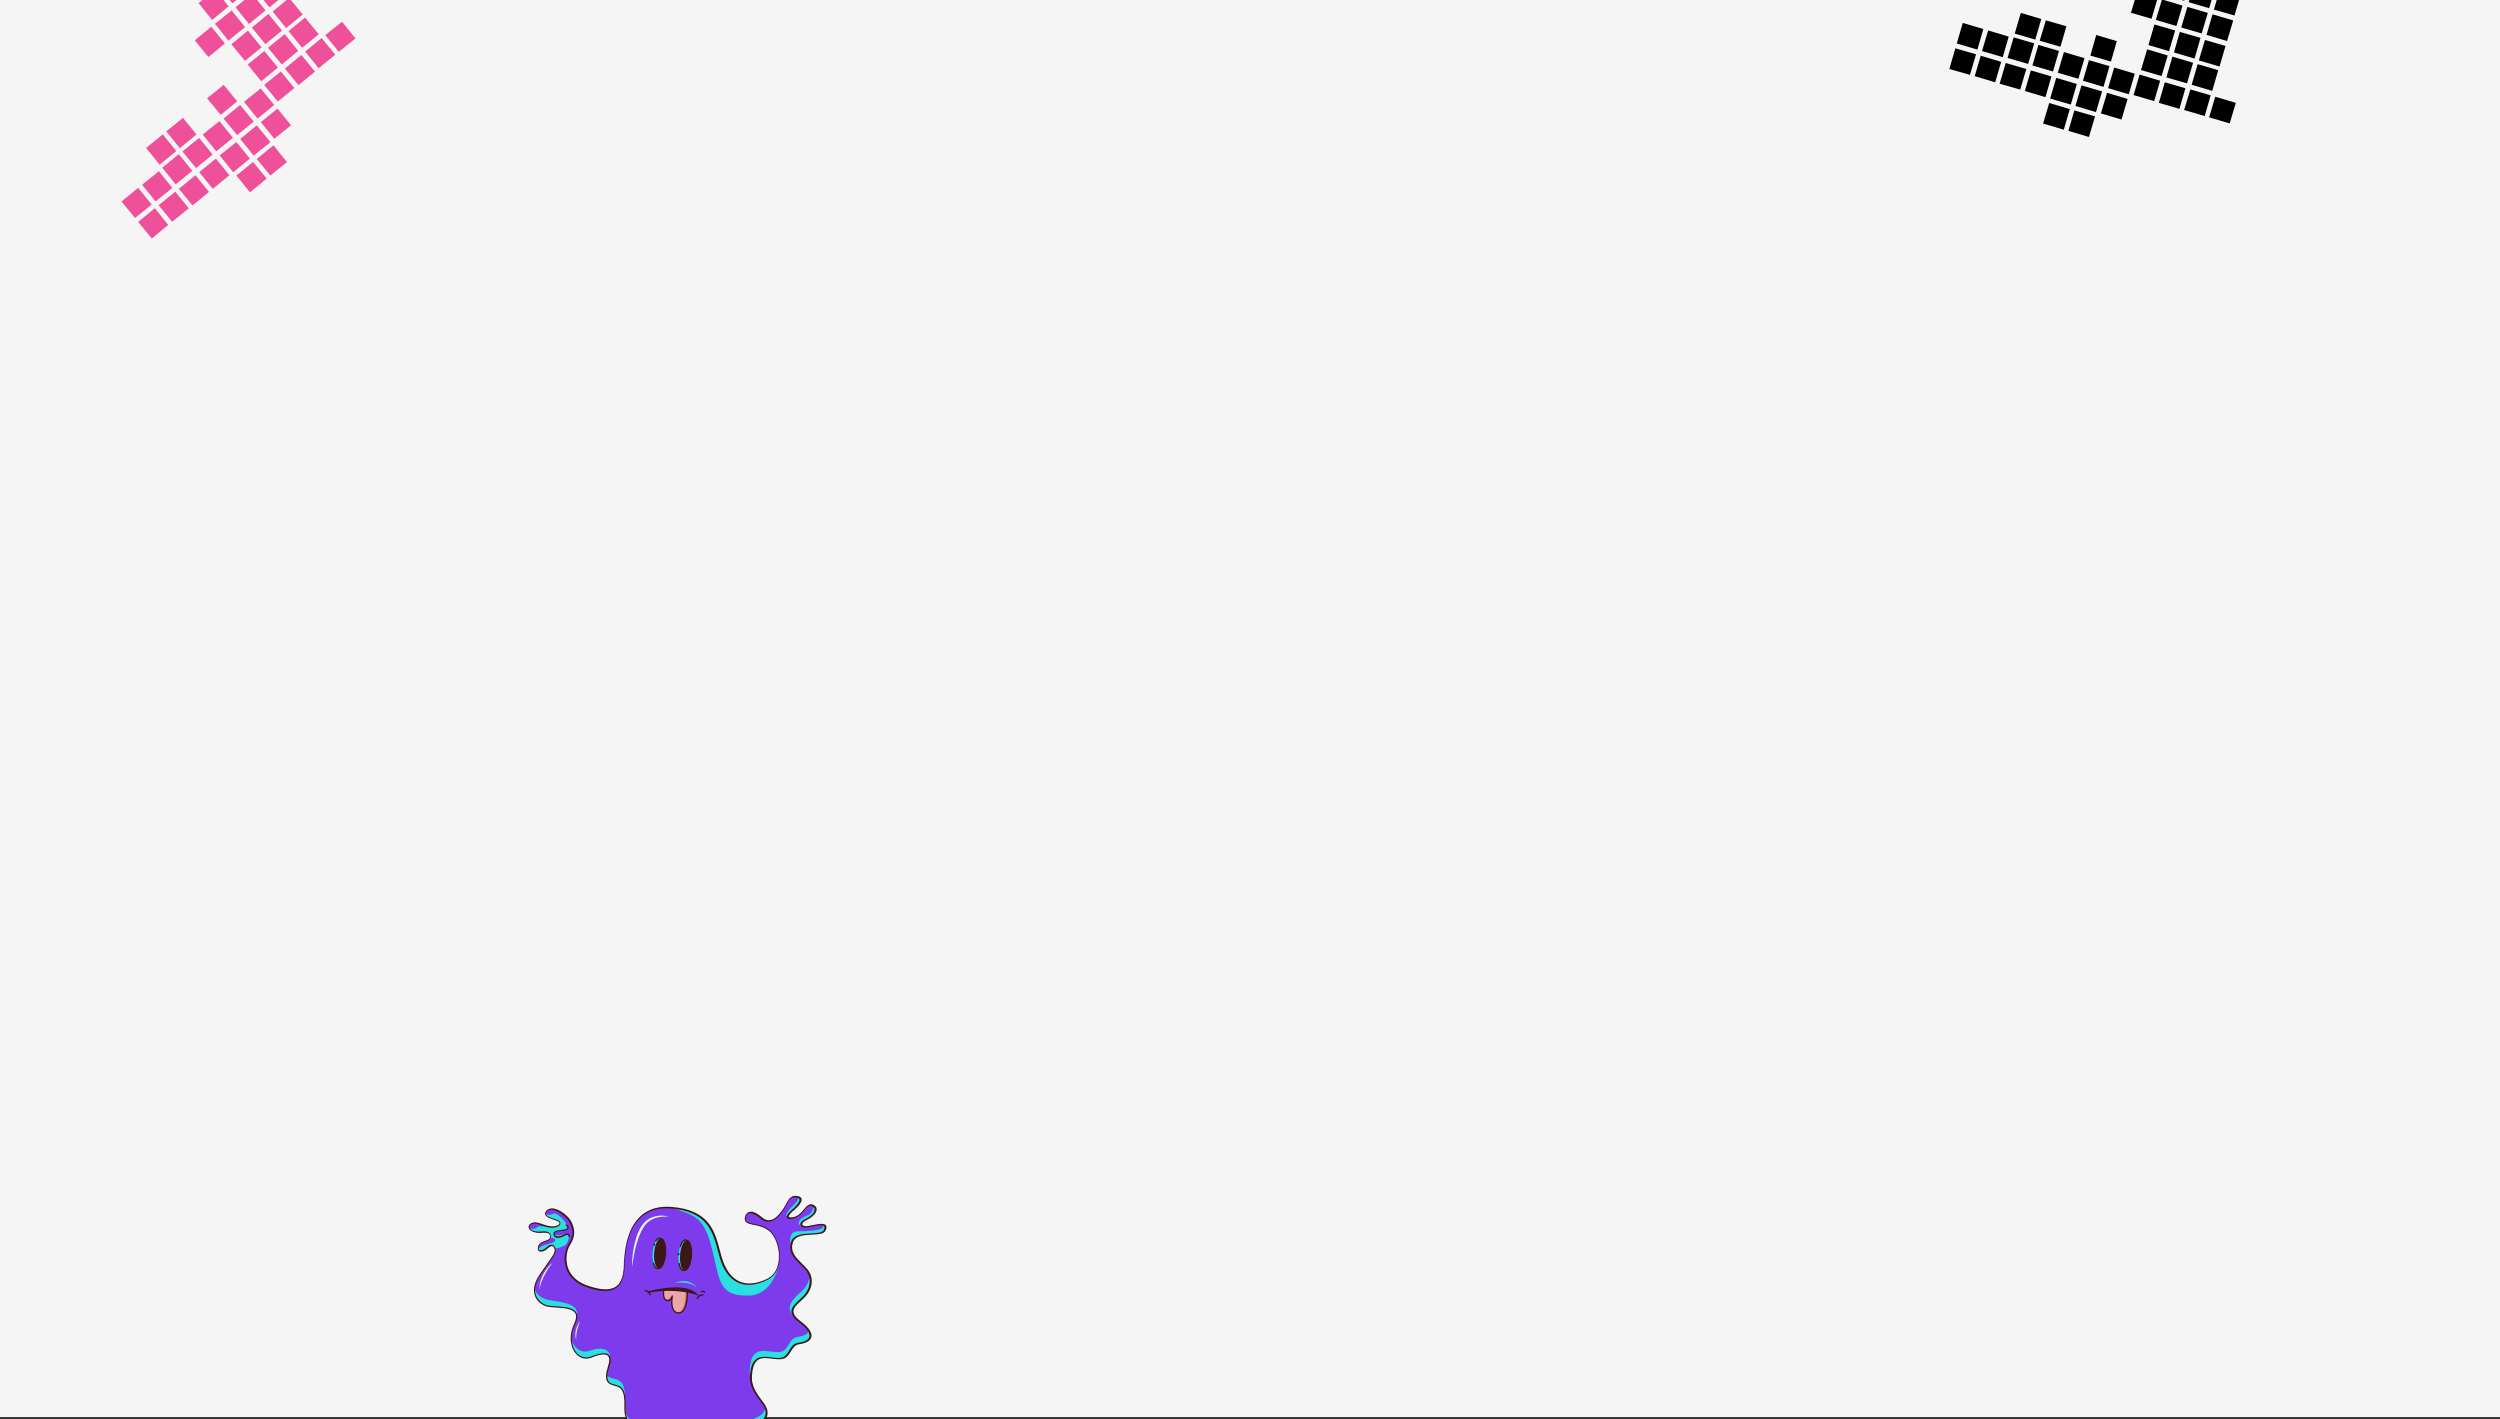 <?xml version="1.0" encoding="utf-8"?>
<!-- Generator: Adobe Illustrator 22.1.0, SVG Export Plug-In . SVG Version: 6.00 Build 0)  -->
<svg version="1.1" id="Layer_1" xmlns="http://www.w3.org/2000/svg" xmlns:xlink="http://www.w3.org/1999/xlink" x="0px" y="0px"
	 viewBox="0 0 1920 1090" style="enable-background:new 0 0 1920 1090;" xml:space="preserve">
<rect x="0" y="0" width="1920" height="1090" fill="#333333" stroke="none"/>
<style type="text/css">
	.st0{display:none;}
	.st1{display:inline;fill:none;stroke:#3D1717;stroke-linecap:round;stroke-linejoin:round;}
	.st2{display:inline;fill:#ECA6A9;}
	.st3{display:inline;fill:#3C1919;}
	.st4{display:inline;fill:#EE509A;}
	.st5{display:inline;fill:none;stroke:#3C1919;}
	.st6{display:inline;fill:#E2625C;}
	.st7{display:inline;fill:#C68572;}
	.st8{display:inline;fill:#3D1717;}
	.st9{display:inline;fill:#F6F1D7;}
	.st10{display:inline;fill:#AB6E63;}
	.st11{display:inline;fill:#E2DCC0;}
	.st12{display:none;fill:#A6D8D7;}
	.st13{fill:#F5F5F5;}
	.st14{fill:#ECA6A9;}
	.st15{fill:#3D1717;}
	.st16{fill:#3C1919;}
	.st17{fill:#E2625C;}
	.st18{fill:#7E3BEB;}
	.st19{fill:#CBC0C0;}
	.st20{fill:#736157;}
	.st21{fill:#726259;}
	.st22{fill:#C99E92;}
	.st23{fill:#2ADFDF;}
	.st24{fill:#D45E6E;}
	.st25{fill:#E7F4F4;}
	.st26{fill:#EE509A;}
</style>
<title>Artboard 1</title>
<g id="_9.-Insider-tips">
	<g id="werewolf" class="st0">
		<path id="Stroke-5" class="st1" d="M247.8,1222.3c8.6,5.2,18.1,12.8,25.3,23.3 M238.3,1217.3c1.7,0.8,3.5,1.7,5.4,2.7
			 M230.8,1214.2c1,0.4,2.1,0.8,3.3,1.3 M226.1,1212.6c0,0,0.4,0.1,1.3,0.4"/>
		<polyline id="Fill-6" class="st2" points="348.5,1229.8 351.7,1239.3 341,1237.4 348.5,1229.8 		"/>
		<polygon id="Stroke-7" class="st1" points="348.5,1229.8 351.7,1239.3 341,1237.4 		"/>
		<polyline id="Fill-8" class="st2" points="354.8,1248.8 351.7,1239.3 362.4,1241.2 354.8,1248.8 		"/>
		<polygon id="Stroke-9" class="st1" points="354.8,1248.8 351.7,1239.3 362.4,1241.2 		"/>
		<path id="Fill-10" class="st2" d="M348.4,1243c-0.6-2.6,1-5.3,3.7-5.9c2.7-0.6,5.3,1,5.9,3.7c0.6,2.6-1,5.3-3.7,5.9
			C351.7,1247.3,349,1245.7,348.4,1243L348.4,1243"/>
		<path id="Stroke-11" class="st1" d="M348.4,1243c-0.6-2.6,1-5.3,3.7-5.9c2.7-0.6,5.3,1,5.9,3.7c0.6,2.6-1,5.3-3.7,5.9
			C351.7,1247.3,349,1245.7,348.4,1243L348.4,1243z"/>
		<polyline id="Fill-12-2" class="st3" points="265.4,1252.6 275.9,1253.3 269.9,1261.8 265.4,1252.6 		"/>
		<polygon id="Stroke-13" class="st1" points="265.4,1252.6 275.9,1253.3 269.9,1261.8 		"/>
		<polyline id="Fill-14-2" class="st3" points="287.5,1254.5 277,1253.8 282.9,1245.3 287.5,1254.5 		"/>
		<polygon id="Stroke-15" class="st1" points="287.5,1254.5 277,1253.8 282.9,1245.3 		"/>
		<path id="Fill-16-2" class="st4" d="M279.2,1258.5c-2.5,1.2-5.5,0.2-6.7-2.3c-1.2-2.5-0.2-5.5,2.3-6.7c2.5-1.2,5.5-0.2,6.7,2.3
			l0,0l0,0C282.7,1254.2,281.7,1257.3,279.2,1258.5"/>
		<path id="Stroke-17" class="st5" d="M279.2,1258.5c-2.5,1.2-5.5,0.2-6.7-2.3c-1.2-2.5-0.2-5.5,2.3-6.7c2.5-1.2,5.5-0.2,6.7,2.3
			l0,0l0,0C282.7,1254.2,281.7,1257.3,279.2,1258.5z"/>
		<path id="Fill-18-2" class="st6" d="M310.1,1272.3c0,1.1-1,2-2.1,1.9c-1.1,0-2-1-1.9-2.1c0-1.1,1-2,2-1.9
			C309.3,1270.3,310.2,1271.2,310.1,1272.3L310.1,1272.3L310.1,1272.3"/>
		<path id="Stroke-19" class="st5" d="M310.1,1272.3c0,1.1-1,2-2.1,1.9c-1.1,0-2-1-1.9-2.1c0-1.1,1-2,2-1.9
			C309.3,1270.3,310.2,1271.2,310.1,1272.3L310.1,1272.3z"/>
		<path id="Stroke-20" class="st1" d="M255.2,1260.8c1.5,2.2,3.1,4.7,4.8,7.5 M247.9,1251c1,1.2,2.1,2.6,3.3,4.3 M243.2,1245.5
			c0,0,0.8,0.7,2.1,2.4"/>
		<path id="Fill-21-2" class="st6" d="M269.5,1279.1c-0.1,2.5-2.1,4.4-4.6,4.4c-2.5-0.1-4.4-2.1-4.4-4.6c0.1-2.5,2.1-4.4,4.6-4.4
			l0,0l0,0C267.6,1274.5,269.6,1276.6,269.5,1279.1"/>
		<path id="Stroke-22" class="st5" d="M269.5,1279.1c-0.1,2.5-2.1,4.4-4.6,4.4c-2.5-0.1-4.4-2.1-4.4-4.6c0.1-2.5,2.1-4.4,4.6-4.4
			l0,0l0,0C267.6,1274.5,269.6,1276.6,269.5,1279.1z"/>
		<path id="Fill-23-2" class="st7" d="M177.7,1295.6c2.3-8.9,0.6-15.1-1.8-19.2c0,0,0.6-12.6-10.4-16.9c-6.7-2.6-20.2-1.7-29.9-0.6
			c17.1-7.5,14.6-22.3,14.6-22.3c2.8,2.4,2.9,9,2.9,9c5.7-11.9-5.5-24.5-5.9-25l0,0c-1.1-0.7-2.3-1.3-3.5-1.8
			c3.2-1.4,6.6-1.5,10-0.5c-4.4-6.6-15.8-8.3-15.8-8.3l0,0c5.2-1.4,9.9-4,14.1-7.4c8.5-0.2,20.3-2.5,27.2-14.1
			c2,1.1,4.2,1.7,6.4,1.7c-9.3,25.8,8.3,11,8.3,11c0.8,10,14.7-4.1,17.3-6.9c0.1-0.1,0.2-0.1,0.1-0.2l0.2-0.1l0.1,0
			c1.4,26.9,8.2-0.8,8.5-2c-1.4,11.9,5.1,14,5.1,14c-3.3-15.5,6.8-18.9,7.9-19.1l0,0l0.1,0c38.5,19.2,44.1-0.9,44.1-0.9
			c18.4,6.4,16.9-1.5,17.1-6c1.1-28.5-35.8-46-36.7-46.4c2.5-4.5,7.2-15,4.6-26.1c0,0,0.3,5.3-2.6,7.8c0,0,2-8.2-5.3-19.5
			c4.8-12.4,5.5-26,2.1-38.8c-0.8-2.8-1.3-5.5-1.7-8.4l0-0.1c-0.1-0.8-0.2-1.6-0.2-2.4l0,0c-0.3-2.9-1.2-7.4-4.3-9.7
			c0,0-26.2-9.9-47.8,37.6c0,0-7.3-1-11.9-9.4c0,0-1.1,1.8,4.5,11.2c-0.1,0-0.3,0-0.4,0c-1.8-0.2-8.4-1.7-13.5-9.4
			c0,0-1.5,5.5,2.6,12.1c-0.4-0.6-7.1-10.5-21.8-5.7c0,0,11.8,7,12.8,14.8c-4-0.2-7.8-0.9-11.5-2.1l-0.1,0.1
			c2.2,0.7,4.4,1.6,6.3,2.9c2.6,1.7,4.9,3.7,6.9,6l0,0c0.3-0.3,0.7-0.6,1-0.9c3.5-2.7,7.5-2.7,11.4-0.3c2.2-3.4,8.7,0.6,8.7,0.6
			c-1.3,1.9-2.3,4.1-2.9,6.4c-0.4,1.4-0.8,2.9-0.9,4.2c-0.5,2.8-0.6,5.6-0.5,8.4c0.1,1.6,0.2,3.3,0.4,5.1c0.3,2.7,0.8,5.2,1.5,7.9
			c0.4,1.8,1,3.6,1.5,5.4c0.4,1.4,0.9,2.9,1.4,4.3c0.4,1.1,0.8,2.2,1.2,3.2c0.5,1.4,1.1,2.7,1.6,4c1.2,2.7,2.2,5.1,3.4,7.2
			c0.6,1.3,1.3,2.4,1.9,3.5c1.4,2.4,3,4.7,4.8,7c0.7,0.9,1.5,1.7,2.3,2.4c1.7,1.5,3.7,2.7,5.8,3.3c0,0-3.1,7.7-7.5,4.8
			c-3.6,2.6-7.9,3.9-12.3,3.9c-2.8-0.2-5.6-1-8-2.5c-1.9-1.2-3.6-2.5-5.1-4.2c-1.8-1.9-3.4-4.1-4.8-6.5c-1.2-2.1-2.3-4.2-3.4-6.4
			c-1-2.2-2.1-4.8-3-7.5c-0.1-0.3-0.1-0.5-0.3-0.8c-0.6-1.6-1.1-3.2-1.5-4.8c-0.6-2.1-1.2-4.1-1.7-6.2c-0.4-1.6-0.7-3.1-1-4.6
			c-0.8-4.3-1.4-8.7-1.5-13.1l0.2-0.5c-3.7-1.7-7.6-2.7-11.7-3.1c-5.3-0.6-13.7,0.9-16-14c0-0.2-0.1-0.4,0-0.6l-0.2,0
			c0,0-15.7,6.2-23.8-4.9c0,0,1.5,6.6,5.7,9.4c-2.6-1.4-13.1-6.4-20.6-0.2c0,0,6.6-0.5,9.8,3.3c0,0-10.8-1.9-19.7,1
			c0.3-0.6,7-14.6-1.1-25.5l-3.6,11c-1.7-3.2-3-6.5-3.9-10l-0.2-0.8c-2.3-8.5-7.6-15.8-15-20.5c0,0-0.1,8.1,2.1,11.5l0.8,0.8
			c-0.4-0.2-0.5-0.5-0.8-0.8c-1.4-1.5-2.9-2.9-4.6-4.3c0,0-16.5-4.8-22.4,13.6c-1.8,5.8-2.3,12-1.2,18l-0.1,0
			c0,0-8.2-17.3-23.4-21.8c-9-2.7-19.3-0.4-23.4,3.1c-3.5,3-7.7,8.2-1.4,18.4c-1.5,2.4-2,5.2-1.3,7.9c2.4,14.1,10.8,12.5,10.8,12.5
			L4,1122c-0.3,2.4-0.1,4.9,1,7.2c5.5,14,20.9,6.5,20.9,6.5c-0.4,5.7,4.2,11.3,4.2,11.3c-1.6,2.3-2.3,5.7-1.8,10.2
			c1.8,14.1,12.1,20.7,17.4,17.3c0.6-0.5,1.3-0.9,1.8-1.5c-1.2,3.2-0.3,6.8,2.1,9c-0.8-0.2-1.5-0.4-2.3-0.5
			c-6.2-0.7-12.5,9.8-7.7,23.2c1.5,4.4,3.8,7,6.2,8.3c0,0-3,12.9,6.5,16.1c2.8,1,5.8,1.1,8.6,0.3l0,0c0,0,12.7,7.8,16.9-7
			c0.6-2.7,0.5-5.5-0.3-8.1c34.6,21.9,22.3,35,13.4,43.1c-4.8,4.3-14.4,15,17.9,22.5s32.1,21,32.1,21s-6.8,5.7,12.5,3.3
			c1.1-0.2,2.2-0.3,3.2-0.5l0,0C157,1304,172.8,1313.8,177.7,1295.6"/>
		<path id="Fill-24-2" class="st8" d="M211.5,1171.2c-4.3-2.9,1.8-8.4,1.8-8.4c-0.8-0.8-1.6-1.7-2.3-2.5l-0.2,0.1c0,0-5,4.7-8.1,0.8
			c-3.2-3.9,3.1-7.7,3.6-7.9c-0.6-1.1-1.2-2.2-1.9-3.5l-0.4,0.2c0,0-5.6,3.6-7.7-1.1c-1.9-4.4,4.2-6.3,4.2-6.3l0.5-0.2
			c-0.5-1.3-1-2.6-1.6-4l-0.7,0.3c0,0-6,3-7.4-1.8c-1.4-4.5,5.5-6,5.5-6l0,0c-0.6-1.9-1.1-3.7-1.5-5.5c0,0-6.2,2.5-7.3-2.4
			c-1.1-4.6,5.9-5.6,5.9-5.6l0,0c-0.2-1.8-0.3-3.5-0.4-5.1c0,0-6,0.5-6.7-4.1l0-0.5c-0.3-5.1,7.2-4.1,7.2-4.1l0,0
			c0.2-1.4,0.4-2.9,0.9-4.2c0,0-7.8-1.1-6.2-6.2c0.1-0.3,0.3-0.6,0.4-0.9c-4-2.4-8-2.4-11.4,0.2c1.5,0.7,6.4,3.1,4.1,8
			c1.4,2.4,2.4,5.2,2.9,7.9c0.8,4.1,0.1,7.8-2.1,10.1c0.7,1.7,1.2,3.5,1.5,5.3c0.9,5.8-2.7,8.8-6.3,10.2l0.2,0.4
			c0.8,0.6,1.3,1.4,1.4,2.4c0.9,4.6-5.4,5-5.4,5l-0.1,0c0.5,1.6,1,3.2,1.6,4.9l0.3,0.8l0.7-0.3c0,0,6-3.1,7.5,1.7
			c1.5,4.5-4.9,6-4.9,6l-0.3,0.1c0.9,2.2,2.1,4.4,3.4,6.5l0,0c0,0,4.5-5.1,7.5-1.2c2.9,3.6-2.8,7.7-2.8,7.7l0,0
			c1.5,1.7,3.2,3,5.1,4.2c0.4-0.6,3.1-5.9,7-3.1c2,1.5,1.7,3.6,1,5.4l-0.1,0.2C203.7,1175.1,208,1173.8,211.5,1171.2"/>
		<path id="Fill-25-2" class="st9" d="M177.1,1092.6c-0.2,0.3-0.6,0.6-0.8,0.9l0,0c2,2.6,3.5,5.4,4.9,8.4
			C183.1,1096.6,178.5,1093.4,177.1,1092.6"/>
		<path id="Fill-26-2" class="st9" d="M193.3,1117.6L193.3,1117.6c0,0-6,0.7-4.8,5.8c1.3,5.4,6.5,3,6.5,3
			C194.2,1123.2,193.6,1120.3,193.3,1117.6"/>
		<path id="Fill-27-2" class="st9" d="M197.6,1170.2c-3.9-2.2-7.1,2.4-7.5,3c2.6,1.2,5.4,1.8,8.2,1.8l0.1-0.2
			C199.2,1173.2,199.6,1171.4,197.6,1170.2"/>
		<path id="Fill-28-2" class="st9" d="M188.5,1160.2c-3.5-4.3-8.4,1.4-8.4,1.4l0,0c1.5,2.6,3.3,5,5.3,7.2l0,0
			C185.4,1168.8,191.9,1164.3,188.5,1160.2"/>
		<path id="Fill-29-2" class="st9" d="M184.2,1148.4c-1.6-5.2-7-2-7-2l-0.6,0.2c1,3,2,5.7,3,8.2l0.2,0
			C179.8,1154.7,185.7,1153.3,184.2,1148.4"/>
		<path id="Fill-30-2" class="st9" d="M179.4,1137c-0.1-0.9-0.5-1.6-1.2-2.2l-0.2-0.3c-1.6,0.7-3.3,1.2-5,1.4
			c0.4,1.8,0.9,3.6,1.5,5.5l0,0C174.5,1141.5,180.2,1141.1,179.4,1137"/>
		<path id="Fill-31-2" class="st9" d="M211.5,1172.6c4.8,3.4,8-5.3,8-5.3c-2.4-0.9-4.4-2.2-6.1-4.1
			C213.4,1163.2,206.8,1169.3,211.5,1172.6"/>
		<path id="Fill-32-2" class="st9" d="M202,1161.2c3.6,4.2,9.3-1,9.3-1l0.2-0.1c-2-2.3-3.8-4.8-5.4-7.6
			C205.7,1152.9,198.6,1157.1,202,1161.2"/>
		<path id="Fill-33-2" class="st9" d="M205.1,1150.1c-1.1-2.3-2.2-4.9-3.4-7.8l-0.4,0.2c0,0-5.5,1.9-3.7,6.5c2,4.9,7.1,1.3,7.1,1.3
			L205.1,1150.1"/>
		<path id="Fill-34-2" class="st9" d="M199.5,1139.3c-0.4-1.1-0.8-2.3-1.2-3.5c-0.6-1.6-1.1-3.1-1.4-4.7l-0.1,0c0,0-6.3,1.4-4.9,6.3
			c1.5,5.2,7.1,2.2,7.1,2.2L199.5,1139.3"/>
		<path id="Fill-35-2" class="st9" d="M194.2,1103.8c0,0-8.4-1.2-8.1,4.5l0,0.5c0.7,5.1,7.5,4.5,7.5,4.5
			C193.5,1110.2,193.7,1107,194.2,1103.8L194.2,1103.8"/>
		<path id="Fill-36-2" class="st9" d="M198.9,1093.4c0,0-7.5-4.4-10-0.6c-0.2,0.4-0.4,0.6-0.5,1c-1.9,5.7,7.1,6.8,7.1,6.8
			C196.3,1098.1,197.4,1095.7,198.9,1093.4"/>
		<path id="Fill-37-2" class="st6" d="M177.1,1135.4c3.5-1.6,7.2-4.6,6.4-10.4c-0.2-1.8-0.8-3.6-1.5-5.3c2.3-2.4,2.9-5.9,2.2-10.1
			c-0.5-2.7-1.5-5.5-2.9-7.9c-1.4-2.5-3.1-5-5.1-7.1c-2.1-2.3-4.3-4.3-6.9-6.1c-1.9-1.3-4-2.3-6.4-3c-11.4-3.4-23.2,3-21.8,15.2
			c0,0.2,0,0.4,0,0.6c2.3,15,10.7,13.6,16,14.2c3.7,0.4,7.4,1.2,10.8,2.7l2.4,14l-0.2,0c0.2,1.5,0.6,3,1,4.7
			C173.3,1136.8,175.2,1136.3,177.1,1135.4"/>
		<path id="Fill-39-2" class="st10" d="M162.3,1269.9c5.1,0.1,9.9,2.3,13.5,5.8c-2.7-4.9-12.7-18.9-37-17.1c-1,0.1-2,0.2-2.9,0.3
			c11.8-10.6,6.1-25.6,6.1-25.6c4.2,0.7,4.3,8.1,4.3,8.1c2.9-9.7-8.6-18.7-8.6-18.7c4.4-0.4,6,2.6,6,2.6c-2.9-9.5-22-9.5-14.6-13.5
			c3.2-1.6,6.6-2.4,10.2-2.5c4.7-1.5,9.1-4,12.9-7.2c0.7-0.1,1.4,0,2.1-0.1l7.5-2.4c-5.2,0.9-11.7-0.5-11.7-0.5
			c24.1-3.2,25.7-11.7,25.7-11.7c-2.8,2.4-11.6-1.1-11.6-1.1c12.5-3,13.3-11.9,13.3-11.9c0.6,11.6,8.4,15.3,8.4,15.3
			c-5.7,15.8-1.4,16.5,2.9,14.6c20-26.2,10.8-7.4,7.1-0.3c4,1.9,13.6-8,15.8-10.2l0.2-0.3c0.1,0,0.1-0.1,0.2-0.1l0.1,0
			c0.5,8.9,1.5,11.9,2.7,11.8c0,0,7.2-31.7,7.2-3.3c0.8,1.6,2.1,2.8,3.7,3.5c-3.3-15.6,6.8-19,7.9-19.2l0,0l0.1,0l0.1,0.1
			c6.7-7.9,29.8-1,29.8-1s-14.9,0-7.3,3.3c4.6,2,12.1,2.5,17.4,2.6c2-1.5,3.5-3.5,4.4-5.8c7.4,2.7,11.7,2.9,14,1.9
			c0,0,4.9-18-12.1-34.1c-17-16.1-31.3-18.3-31.3-18.3s9.8-5.9,12.2-14.9c0,0-4,4.9-5.7,5c0,0,5-16.5-5.8-28.9c0,0,11.7-15.9,0.2-59
			l-1.1,4.2l-0.9-3.7c0,0-24.2-1.4-42.4,34.4l-1.9,0.1l-0.2,0.5c0,0-7.4-1.1-12-9.4c0,0-1.1,1.8,4.5,11.2l-0.4-0.1
			c-1.8-0.2-8.4-1.7-13.6-9.5l-0.1,0.2c0.9,5.1,3.1,10,6.4,14c0,0-16.2-6.8-25.2-7.5c2,1.3,11.6,7.6,12.4,14.6
			c-4-0.2-7.8-0.9-11.6-2.2l-0.1,0.1c2.2,0.7,4.4,1.6,6.4,3c2.6,1.7,4.9,3.7,6.9,6l0,0c0.3-0.3,0.7-0.6,1-0.9
			c3.5-2.7,7.6-2.7,11.5-0.3c2.2-3.4,8.8,0.6,8.8,0.6c-1.3,1.9-2.3,4.1-2.9,6.4c-0.4,1.4-0.7,2.8-0.9,4.2c-0.5,2.8-0.6,5.7-0.4,8.5
			c0.1,1.6,0.2,3.3,0.4,5.1c0.3,2.7,0.9,5.3,1.5,8c0.4,1.8,1,3.6,1.5,5.5c0.4,1.4,0.9,2.9,1.4,4.3c0.4,1.1,0.8,2.2,1.2,3.2
			c0.5,1.4,1.1,2.8,1.6,4c1.2,2.7,2.2,5.1,3.4,7.3c0.6,1.3,1.3,2.4,1.9,3.5c1.4,2.4,3,4.8,4.8,7c0.8,0.9,1.7,1.8,2.3,2.5
			c1.6,1.7,3.6,2.9,5.7,3.6c0,0-3.1,7.8-7.6,4.8c-3.6,2.6-7.9,4-12.3,3.9c-2.8-0.2-5.6-1-8-2.5c-1.9-1.2-3.6-2.5-5.1-4.2
			c-1.8-1.9-3.4-4.1-4.8-6.5c-1.2-2.1-2.3-4.2-3.4-6.4s-2.1-4.8-3-7.5c-0.1-0.3-0.1-0.5-0.3-0.8c-0.6-1.6-1.1-3.2-1.6-4.9
			c-0.6-2.1-1.2-4.1-1.7-6.2c-0.4-1.6-0.7-3.1-1-4.6c-0.8-4.4-1.4-8.8-1.5-13.3l0.2-0.5c-3.7-1.7-7.7-2.7-11.8-3.1
			c-5.1-0.5-12.9,0.7-15.6-11.8l0,0c0,0-8.8,5.4-14.4,3.1l6.6,4.1c0,0-9.1-4.9-12.9-4c0,0,12.3,2,15.8,11.2c0,0-23.3-11.1-39.7-5.1
			c-9.1,3.3-8.7,2.1-7.7-0.3c1.3-3.4,1.3-14.5,1.3-14.5s-1.9,7.4-4,6.8c-2.1-0.6-5.5-25.5-13.6-24.1s-11.5,6.7-11.5,6.7
			s4.1-2.1,5.2-1.3c0,0-20.7,9.7-20.2,26.5c0,0-15.7-29.7-35.7-25.8c-11.4,2.2-16.7,7.2-19.1,11.2c0.6,1.5,1.3,3,2.2,4.3
			c-1.5,2.4-1.9,5.3-1.4,8c2.5,14.2,10.8,12.6,10.8,12.6l0.4,0.1c-0.3,2.4-0.1,4.9,0.9,7.3c5.5,14.1,21,6.5,21,6.5
			c-0.4,5.7,4.2,11.3,4.2,11.3c-1.6,2.3-2.3,5.7-1.8,10.3c1.8,14.2,12.1,20.9,17.5,17.3c0.6-0.5,1.3-0.9,1.8-1.5
			c-1.2,3.2-0.3,6.8,2.1,9c-0.8-0.2-1.5-0.4-2.3-0.5c-6.3-0.7-12.6,9.9-7.8,23.4c1.5,4.4,3.8,7,6.2,8.4c0,0-3.1,13.1,6.5,16.2
			c2.8,1,5.8,1.1,8.7,0.3l0,0c0,0,12.8,7.7,17-7c0.6-2.7,0.5-5.5-0.3-8.2c0.5,0.3,0.8,0.5,1.2,0.8c2.2-0.5,25.1-6.1,30,10.2
			c0,0-4.5-7.2-11.6-5.3c0,0,21.1,24.5-3.2,35l0,0c-0.9,0.9-1.9,1.9-2.8,2.7c-4.8,4.4-14.4,15.1,17.9,22.6s32.3,21.1,32.3,21.1
			s-5,4.2,5.8,3.9c7.5-3.6,15.4-10.1,11.2-20.7c0,0,3.8-0.8,6,10.3l-0.4,3.7l-2.4,3.3l-3.6,2l-0.8,0.4c2.9,1.7,6.2,2.6,9.6,2.7
			C171.6,1301.2,177.1,1289,162.3,1269.9"/>
		<path id="Stroke-40" class="st1" d="M171.3,1247.1c-0.4,0.4-0.9,0.8-1.4,1.3 M176.7,1240.7c-0.7,1.2-1.7,2.4-2.6,3.4 M183.1,1223
			c-0.6,5.2-2.2,10.3-4.7,14.9 M183.5,1216.9c0,1.2-0.1,2.7-0.1,4.1 M183.1,1211.5c0,0,0.1,1,0.2,2.7 M178.2,1260.1
			c-0.4,0.3-0.8,0.7-1.2,1 M181.9,1256.5c-0.7,0.8-1.5,1.5-2.2,2.3 M196.3,1219.8c-0.4,9-2.7,22.2-11.7,33.7 M196.2,1212.5
			c0,0.9,0.2,2,0.1,3.2 M195.9,1209c0.1,0.5,0.1,1,0.1,1.4 M313,1205.6c10.9,5.7,20.7,13.4,28.8,22.7 M298.3,1199.3
			c2.3,0.8,5,1.8,8.1,3.1 M289.7,1197c0,0,1.2,0.2,3.4,0.7"/>
		<path id="Fill-41-2" class="st11" d="M179.8,1099.9c0.5,0.7,0.8,1.3,1.2,2.1c2.2-4.6-1.5-7.3-3.6-8.4
			C179,1094.9,180.7,1096.9,179.8,1099.9"/>
		<path id="Fill-42" class="st11" d="M199,1093.7l-0.1-0.1c-0.5,0.6-0.9,1.4-1.4,2.4C197.9,1095.2,198.4,1094.5,199,1093.7"/>
		<path id="Fill-43" class="st11" d="M196.2,1099.4c-1.1-0.3-7.9-1.7-6.4-6.7l0,0l-0.1,0.1c-0.1,0.2-0.3,0.6-0.4,0.9
			c-1.6,5.5,6.5,6.8,6.5,6.8C196,1100.2,196.1,1099.9,196.2,1099.4"/>
		<path id="Fill-44" class="st11" d="M195,1126.3c-0.7-3.1-1.3-6.1-1.7-8.8l0,0l-0.1,0c0.3,2.3,0.8,4.8,1.5,7.5c0,0-4.7,2.2-6.3-2.3
			l0.1,0.6C189.8,1128.7,195.1,1126.3,195,1126.3"/>
		<path id="Fill-45" class="st11" d="M196.6,1170.4c1.8,1.2,1.5,2.9,0.8,4.4c0.3,0,0.7,0,1,0.1l0.1-0.2c0.7-1.5,1.1-3.3-0.8-4.5
			c-1-0.7-2.2-0.8-3.3-0.4C195.2,1169.8,196,1170,196.6,1170.4"/>
		<path id="Fill-46" class="st11" d="M187.2,1159.6c2.6,3.3-1.3,6.8-2.6,7.8c0.4,0.4,0.7,0.9,1.1,1.3l0,0c0,0,6.1-4.2,2.9-8.1
			c-0.5-0.6-1.2-1.2-2-1.4C186.9,1159.4,187,1159.6,187.2,1159.6"/>
		<path id="Fill-47" class="st11" d="M182.8,1147.4c1.1,3.2-2.4,4.8-3.8,5.2c0.2,0.4,0.3,0.8,0.5,1.1l0.2,0c0,0,5.7-1.4,4.4-5.5
			c-0.3-1.1-1.1-1.9-2.1-2.3C182.4,1146.4,182.6,1146.9,182.8,1147.4"/>
		<path id="Fill-48" class="st11" d="M179.4,1136.9c-0.1-0.3-0.1-0.6-0.2-0.9c0.5,4-4.9,4.2-4.9,4.2l-0.1,0
			c-0.5-1.5-0.8-3.1-1.3-4.6l0,0c0.4,1.8,1,3.8,1.6,5.7l0,0C174.5,1141.5,180.2,1141.1,179.4,1136.9"/>
		<path id="Fill-49" class="st11" d="M218.8,1164.4c-0.2-0.1-0.4-0.1-0.8-0.2c-1.1,1.8-4.1,5.6-7.6,3.8c-0.6-0.3-1-0.7-1.2-1.2
			c0,1,0.5,1.8,1.5,2.2C215.2,1171.4,218.8,1164.4,218.8,1164.4"/>
		<path id="Fill-50" class="st11" d="M211.2,1159.6l0.2-0.1c-0.3-0.2-0.5-0.5-0.7-0.8c-1.1,0.8-6.1,3.8-9,1
			c-0.3-0.2-0.4-0.5-0.6-0.8c0,0.7,0.3,1.4,0.9,1.9C205.4,1164.1,211.2,1159.6,211.2,1159.6"/>
		<path id="Fill-51" class="st11" d="M204.6,1149.4l0.4-0.2l-0.4-0.9l-0.1,0c0,0-5.2,3.2-7-0.8l0-0.1c0,0.4,0.1,0.8,0.3,1.2
			C199.4,1152.6,204.6,1149.4,204.6,1149.4"/>
		<path id="Fill-52" class="st11" d="M198.5,1137.7l0.6-0.2l-0.3-0.9l-0.5,0.2c0,0-5.4,2.5-6.8-1.3c0.1,0.3,0.1,0.5,0.2,0.8
			C193,1140.5,198.5,1137.8,198.5,1137.7"/>
		<path id="Fill-53" class="st11" d="M193.8,1111.1c-1.1,0.1-6,0.2-6.5-3.7l0-0.5l0.1-0.2c-0.2,0.5-0.3,1-0.3,1.5l0,0.5
			c0.6,4.3,6.7,3.6,6.7,3.6L193.8,1111.1"/>
		<path id="Fill-54" class="st4" d="M176.4,1132.6c3.5-1.6,7.3-4.5,6.5-10.1c-0.2-1.8-0.7-3.5-1.4-5.1c2.3-2.3,2.9-5.8,2.3-9.8
			c-0.5-2.7-1.5-5.3-2.8-7.7c-1.4-2.4-3.1-4.8-5-6.9c-1.9-2-4-3.9-6.3-5.4c3.6,4.2,5.4,9.8-0.8,13.6c0,0,5.9,11-1.7,10.9
			c-3.9-0.1-0.7-0.3-11.1-1.7c-11.7-1.5-13.9-15-14.4-17.7c-0.8,2-0.9,4.2-0.7,6.4c0,0.2,0,0.4,0,0.6c2.2,14.5,10.6,13,15.9,13.6
			c3.7,0.4,7.4,1.2,10.8,2.6l2.3,13.5l-0.2,0c0.2,1.5,0.6,2.9,1,4.5C172.6,1133.9,174.5,1133.3,176.4,1132.6"/>
		<path id="Stroke-55" class="st1" d="M198.8,1092.7c0,0-11.3,12-0.4,42.8c10.9,30.7,21.9,31,21.9,31 M194.1,1117.9
			c0,0-7,1.1-6.1,5.6c1.2,4.9,7.4,2.3,7.4,2.3 M193.7,1112.8c0,0-6.6,0.6-6.9-4.4c-0.3-5.1,7.4-4,7.4-4 M195.1,1100.1
			c0,0-8-1.1-6.3-6.1s9.3-0.4,9.3-0.4 M197,1131.2c0,0-7,1.6-5.6,6c1.5,4.8,7.6,1.7,7.6,1.7 M200.8,1142.9c0,0-6.2,2-4.4,6.3
			c2,4.6,7.7,0.9,7.7,0.9 M211.2,1160.5c0,0-5.1,4.7-8.3,0.8c-3.2-3.9,3.7-7.9,3.7-7.9 M219.4,1166.4c0,0-3.2,7.7-7.6,4.8
			c-4.4-3,1.9-8.4,1.9-8.4 M189.2,1093.1c-4.4-2.6-8.9-2.3-12.7,1.2 M211.8,1171.2c0,0-22.9,18.2-37.1-23.9
			c-3.8-11.1-5.4-20.7-5.6-28.7 M170.8,1136.5c0,0,13.8-1.4,12.3-11.9c-1.7-10.1-8.1-18.8-17.1-23.6 M176.1,1127.4
			c0.8-1.2,0.4-3.7-1.7-5.7c-4.7-4.6-12.1-6.1-17.1-6.5c-5.4-0.6-13.9,0.9-16.2-13.9s15.5-21.4,28.4-12.9
			c12.9,8.4,19.3,24.5,12.9,30.9 M173,1131.2c0.4-0.5,0.9-0.9,1.3-1.3 M178.2,1155.5c0,0,6.5-1.5,5.1-5.9c-1.5-4.8-7.6-1.7-7.6-1.7
			 M186.2,1168.4c0,0,5.9-4.1,2.9-7.7c-3.2-3.9-7.7,1.2-7.7,1.2 M191.1,1172.6c0,0,3.1-6.1,7.2-3.1c2,1.5,1.7,3.6,1,5.3
			 M173.2,1142.4c0,0,6.5-0.4,5.6-4.9c-0.1-1-0.7-1.9-1.4-2.4 M181.6,1101.3c2.9-5.7-4.2-7.5-4.2-7.5"/>
		<path id="Fill-56" class="st8" d="M237.6,1153.4c-6.1,4.5-13,5.7-15.4,2.4c-2.3-3.3,0.6-9.4,6.8-13.9c6.1-4.5,13-5.7,15.4-2.4
			S243.7,1148.9,237.6,1153.4"/>
		<path id="Stroke-57" class="st1" d="M227.4,1158.4c-1.9,0-3.7-0.8-4.9-2.2c-2.7-3.5,0.1-10,6.1-14.4c6-4.4,13.2-5.1,15.9-1.6
			c1.1,1.7,1.4,3.8,0.6,5.6 M230.1,1158.2c-0.3,0.1-0.7,0.2-1,0.1 M244.4,1147.6c-0.3,0.6-0.6,1.1-0.9,1.5"/>
		<path id="Fill-58" class="st8" d="M223.9,1095.8c-7.5-1.3-14.2,0.8-14.8,4.7c-0.6,3.9,4.8,8.1,12.3,9.4c7.5,1.3,14.2-0.8,14.8-4.7
			C236.8,1101.3,231.4,1097.1,223.9,1095.8"/>
		<path id="Stroke-59" class="st1" d="M212.3,1095c-1.8,0.8-2.9,2.3-3.4,4.2c-0.8,4.3,4.6,8.9,12,10.1c7.4,1.2,14.1-1.4,14.9-5.7
			c0.2-2-0.4-4-2-5.3 M214.8,1094c-0.3,0.1-0.7,0.2-0.9,0.3 M232.4,1097.1c-0.5-0.4-1-0.7-1.5-1"/>
		<path id="Fill-60" class="st8" d="M215.1,1115.5c0,0,8.1,12.7,5.8,24.3c0,0-7-0.6-12.4-9.9
			C208.6,1129.9,208.6,1119.4,215.1,1115.5"/>
		<path id="Stroke-61" class="st1" d="M208.2,1117.8c0,0-2.8,8.3-1.3,13.6c1,4.3,3.5,8,7,10.6L208.2,1117.8z M214.4,1116.9
			c0,0,8.6,12.4,5.7,24c0,0-7.6-0.4-13.3-9.5C206.9,1131.3,207.2,1120.9,214.4,1116.9z M253.8,1127.8c0,0.8,0,1.7-0.1,2.6
			L253.8,1127.8z M253.4,1121.2l0.2,1.5L253.4,1121.2z M256,1136.1c0,0,9.6-13.7,6.1-28.6c0,0,0.3,5.3-2.6,7.8c0,0,2.2-9.6-7.4-22.4
			c0,0,2,11,0.9,16.1c0,0-2.4-7.9-8.5-10.9c4.1,6.4,6.9,13.7,8.4,21.1L256,1136.1z M239.9,1064.3c0.7-2.5,0-5.1-1.9-7
			c-3.2-2.9-4.8,14.4-4.8,14.4c-1.7-2.5-3.2-5.1-4.1-8c-2.7-7.8-3.8,14.4-3.8,14.4s-2.6-1.4-4.1-7.4c-1.3-4.8-1,13.3-1,13.3
			s-8.5-2.2-7.2-9.8L239.9,1064.3z M254.1,1095.8c4.8-12.4,5.5-26,2.2-39c-4.8-17.5,1.4-16.8,1.4-16.8L254.1,1095.8z M254.6,1048.5
			c0,0,0.3-8.9-4.5-12.3c0,0-26.3-9.9-48.1,37.7c0,0-7.3-1-12-9.4c0,0-1.1,1.8,4.6,11.1c0,0-8.1-0.4-14.1-9.5c0,0-1.5,5.5,2.6,12.2
			c0,0-6.7-10.8-21.9-5.8c0,0,11.8,7.1,12.8,14.9c0,0-17.6,0-28.2-13.1L254.6,1048.5z M174,1087.4c0,0-15.1-5.1-17.9-12.2
			L174,1087.4z M194.1,1075.6c0,0-8.7-4.9-10.7-14.7L194.1,1075.6z M275.7,1171c0,0,5.1,1.8,4.4,12.5c0,0-1.4-8.6-14.9-16.6
			c0,0,14.4,21.8-3.3,3.9L275.7,1171z M264.7,1173.6c0,0,11.3,27.5-12.2-1.9L264.7,1173.6z M257.1,1177.4c0,0-2.3,13.9-11.5-5.8
			c0,0,3.3,18-4.4-1.9L257.1,1177.4z M257.4,1133.7c0,0,38.1,17.5,36.9,46.4c-0.2,4.6,1.3,12.5-17.2,6c0,0-5.7,20.2-44.4,0.9
			c0,0-6.7,5-3.4,16.5L257.4,1133.7z M232.8,1187.3c0,0-11.4,2.9-8,19.3c0,0-6.5-2.1-5.1-14c0,0-7.3,29.6-8.6,2
			c0,0-10.7,10.7-5.1,22.9L232.8,1187.3z M211.1,1194.4c0,0-16.9,18.4-17.8,7.3c0,0-17.6,15-8.3-11c0,0-11.7,0.2-9.5-10.3
			c0,0-7.3-10.5,1-6.2c0,0-8.7-5.9-8-10.8L211.1,1194.4z M156.7,1115.2c0,0-3.2,20.5,3.4,13.9c0,0-4.5,14.3-1.2,10.2L156.7,1115.2z
			 M130.1,1112.8c0,0-16.7-4.4-26.7,7.9c-8.8,10.6-2.9,17.1-2.9,17.1L130.1,1112.8z M107.1,1133.2c0,0-17.3,8.7-14.8,31.3
			L107.1,1133.2z M96.5,1159.4c0,0-9,17.4-18.7,4.4c0,0,4.7,17.5,19.9,23.1s22.1-5.2,22.1-5.2L96.5,1159.4z M105.5,1188.6
			c0,0,12.4,9.6,31.9-3L105.5,1188.6z M146.3,1187.1c-3.4,3.8-8.4,5.7-13.5,5.4L146.3,1187.1z M159,1187.1c-1.1,2.2-3.3,3.8-5.8,4.2
			L159,1187.1z M121.2,1192.1c-1.5,3-4.8,4.8-8.2,4.5c0,0,11.8,9.2,36.8,0.6c0,0-3.8,5-8.6,5.1c0,0,25.7,6.1,37.4-13.2L121.2,1192.1
			z M81,1180.3c0,0-8.4,7.1-27,5.2L81,1180.3z M57.6,1188.5c0,0-4.8-5.2-11.2-6s-12.6,9.9-7.8,23.3s16.3,10.8,19.1,2.4L57.6,1188.5z
			 M44.9,1214.2c0,0-3.1,13,6.5,16.1s16.8-3.2,17.5-10.8L44.9,1214.2z M60.1,1230.6c0,0,12.8,7.7,17-7c2-7.1-4.2-17.8-4.2-17.8
			L60.1,1230.6z M108.3,1195c0,0-22.5-2-38,13L108.3,1195z M76.6,1161.8c0,0-10.7-2.7-26.5,7.5L76.6,1161.8z M52.1,1165.1
			c0,0-2,6.8-7.3,10.4s-15.7-3.2-17.5-17.3s9.7-17,16-10.7L52.1,1165.1z M29.2,1147.9c0,0-8.6-10.2-1.4-17.3
			c7.1-7.1,16.5-4.7,20.5,1.8L29.2,1147.9z M35.4,1126.3c0,0,8-12.7,18.4-1.4c5,5.4,4.2,17.8,4.2,17.8L35.4,1126.3z M94.4,1136.4
			c0,0-19.2,11.9-39.8,5.4L94.4,1136.4z M140.4,1100.7c0,0-15.8,6.2-24-5c0,0,1.5,7.3,6.5,9.9c0,0-12.6-7.8-21.3-0.6
			c0,0,6.7-0.6,9.9,3.3c0,0-26-4.4-30.5,10.9L140.4,1100.7z M91.5,1109.3c0,0,7.3-14.4-1-25.6l-3.6,11c0,0-8.6-15.3-3-23.1
			L91.5,1109.3z"/>
		<path id="Stroke-62" class="st1" d="M83.9,1085.2c-2.1-9-7.6-16.7-15.3-21.6c0,0-0.1,10.1,3,12.5c0,0-11.9-14.2-20.5-8.3
			 M66.3,1070.8c0,0-16.5-4.8-22.4,13.6s4.9,33.7,4.9,33.7 M42.6,1102.4c0,0-8.2-17.3-23.3-21.8c-9-2.7-19.2-0.4-23.3,3.1
			c-3.5,3-7.7,8.2-1.4,18.4 M4.1,1122.6c0,0-8.4,1.5-10.8-12.6s15.8-13.9,15.8-13.9 M16.5,1112.6c0,0-16.5,3.3-11,17.3
			c5.5,14,20.9,6.6,20.9,6.6 M152,1203.2c0,0-13,11.8-28.2,7.7 M133.9,1211.8c0,0-0.6,6.7-18.9,0.3 M137.9,1210.8
			c0,0,11.5,1.7,15.8,8.3c-3.2-1-6.8-0.8-9.9,0.5 M134.5,1217.2c0,0,18.4,0.8,24,18.5 M147.2,1221.4c0,0,11.8,12.8,6,25.1
			c0,0-0.2-6.5-2.9-9c0,0,2.4,14.9-14.6,22.3 M175.8,1277.5c0,0,0.6-12.6-10.4-17c-11-4.4-40.5,0.9-40.5,0.9 M169.9,1271.1
			c0,0,12.5,7.2,7.7,25.5c-4.8,18.3-20.6,8.4-20.6,8.4 M78,1215.5c34.6,22,22.3,35.1,13.4,43.2c-4.8,4.3-14.3,15,17.8,22.5
			s32.1,21,32.1,21s-6.8,5.7,12.5,3.3s6.9-19,6.9-19 M47.9,1173.9c-1.2,3.2-0.3,6.8,2.1,9"/>
	</g>
</g>
<path id="Fill-4" class="st12" d="M525.2,938c0,0,2.2-2.4-2.2-3.7c-4.5-1.2-12-2.7-7.5-6.9c4.5-4.3,15.5,2.6,18.3,7.7
	c2.9,5.1,4.3,9.8,0,17.7c-3.2,5.9-4.5,24.9,16.5,30.4c21,5.5,27.1-2,27.3-15.3c0.1-7.1-4.7-49.9,32.2-49.9s35.6,26.3,43.6,41
	c8.6,15.7,22,15.9,34.8,7.9c12.8-7.9,7.5-31-1.8-37.3c-9.4-6.3-19.9-1.3-19-8.6c1-8.1,9.6-2.2,11.4-1c1.8,1.2,7.1,5.9,14.1-2.8
	c6.9-8.6,5.4-16.1,12.9-15.1c7.5,1-3.2,10.9-3.2,10.9s-7.3,7.3,0.8,5.5c8.2-1.8,9.2-12.6,14.5-10.8c5.3,1.8,2,7.7-3.9,11
	c-5.9,3.3-4.1,7.1,2,5.5c6.1-1.6,15.3-5.2,12.6,1.8c-2.1,5.7-21.9,1.2-24.3,11c-2.4,9.8,6.6,14.1,12.7,20.2c6.1,6.1,4.9,15.5-1.2,22
	c-6.1,6.5-12,11.2-0.6,18.5c11.4,7.3,11.9,14,0.1,16.6c-6.6,1.5-5.7,10.6-11.9,12.3c-2.3,0.6-5,0.5-7.8,0.4
	c-6.8-0.3-13.6-0.7-14.8,10.4c-1.1,10.8,2.2,15.3,10.5,24.7c10.6,12-4.6,21-21.4,20c-12.6-0.8-29.9,10.3-30.8,21.2
	c-0.7,9.4,4.7,20.8,15.7,8.6c0,0-3.8,16.1-17.8,10c-14.7-6.4-3.4-23.9-19.1-25.3c-15.7-1.4-31.1-5.6-31.8-23.6
	c-0.5-12.8-3.8-14.8-8.2-15.7c-3.8-0.8-10-0.4-6.7-13.9c3.3-13.5-6.5-10-13.7-6.5c-10.5,5.1-21-8.1-14.7-24.4
	c4.7-12.1-6.3-12-15.2-11.9c-3.1,0-6,0.1-7.8-0.4c-6-1.6-15-8.6-6.1-23.8c8.9-15.3,11.3-17.5,8.9-21.4c-1.6-2.6-4.4-0.2-5.3,0.8
	c-3.5,3.9-8.1,4.3-6.8-0.6s9-3.5,8.4-8.2c-0.6-4.7-6.5-2.6-9.4-2.5c-8.4,0.2-9.6-5.1-4.9-6.7c1.9-0.7,4.6,0.1,7.4,0.8
	C516.5,939.9,521.1,940.9,525.2,938"/>
<rect x="-23.7" y="-0.2" class="st13" width="1952.5" height="1088.5"/>
<g>
	<polyline id="Fill-13" class="st14" points="555.1,1030.3 548.4,1022.4 558.6,1020.5 555.1,1030.3 	"/>
	<path id="Fill-14" class="st15" d="M549.3,1022.7l5.6,6.6l2.9-8.2L549.3,1022.7 M555.1,1030.8c-0.1,0-0.3-0.1-0.3-0.2l-6.7-7.9
		c-0.1-0.1-0.1-0.3-0.1-0.5c0.1-0.2,0.2-0.3,0.4-0.3l10.2-1.9c0.2,0,0.4,0,0.5,0.2c0.1,0.1,0.1,0.3,0.1,0.5l-3.5,9.8
		c-0.1,0.2-0.2,0.3-0.4,0.3L555.1,1030.8"/>
	<polyline id="Fill-15" class="st14" points="540.9,1014.2 547.6,1022.1 537.4,1024 540.9,1014.2 	"/>
	<path id="Fill-16" class="st15" d="M541.1,1015.2l-2.9,8.2l8.5-1.6L541.1,1015.2 M537.4,1024.5c-0.1,0-0.3-0.1-0.3-0.2
		c-0.1-0.1-0.1-0.3-0.1-0.5l3.5-9.8c0.1-0.2,0.2-0.3,0.4-0.3c0.2,0,0.4,0,0.5,0.2l6.7,7.9c0.1,0.1,0.1,0.3,0.1,0.5
		c-0.1,0.2-0.2,0.3-0.4,0.3l-10.2,1.9L537.4,1024.5"/>
	<path id="Fill-17" class="st14" d="M549.7,1017.7c2.5,0.9,3.9,3.7,3,6.2c-0.9,2.5-3.7,3.9-6.2,3c-2.5-0.9-3.9-3.7-3-6.2
		C544.3,1018.1,547.1,1016.8,549.7,1017.7"/>
	<path id="Fill-18" class="st15" d="M548.3,1017.9c-0.7-0.1-1.5,0.1-2.2,0.4c-1.1,0.5-1.9,1.4-2.2,2.5c-0.4,1.1-0.3,2.3,0.2,3.3
		c0.5,1.1,1.4,1.9,2.5,2.2c2.3,0.8,4.8-0.4,5.6-2.7c0.8-2.3-0.4-4.8-2.7-5.6C549.1,1018,548.7,1017.9,548.3,1017.9 M547.6,1027.6
		c-0.5,0-0.9-0.1-1.4-0.3c-1.4-0.5-2.4-1.5-3.1-2.8c-0.6-1.3-0.7-2.8-0.2-4.1c0.5-1.4,1.5-2.4,2.8-3.1c1.3-0.6,2.8-0.7,4.1-0.2
		c2.8,1,4.3,4.1,3.3,6.9C552.3,1026.4,550,1027.8,547.6,1027.6"/>
	<polyline id="Fill-19" class="st16" points="503.2,1086.8 507.1,1077.1 513.5,1085.3 503.2,1086.8 	"/>
	<path id="Fill-20" class="st15" d="M507.2,1078.1l-3.3,8l8.6-1.2L507.2,1078.1 M503.2,1087.3c-0.1,0-0.3-0.1-0.4-0.2
		c-0.1-0.1-0.1-0.3-0.1-0.5l3.9-9.6c0.1-0.2,0.2-0.3,0.4-0.3c0.2,0,0.4,0,0.5,0.2l6.4,8.2c0.1,0.1,0.1,0.3,0.1,0.5
		c-0.1,0.2-0.2,0.3-0.4,0.3l-10.3,1.4L503.2,1087.3"/>
	<polyline id="Fill-21" class="st16" points="510.9,1066.7 507,1076.4 500.6,1068.2 510.9,1066.7 	"/>
	<path id="Fill-22" class="st15" d="M501.5,1068.5l5.3,6.8l3.3-8L501.5,1068.5 M507,1076.9c-0.1,0-0.3-0.1-0.4-0.2l-6.4-8.2
		c-0.1-0.1-0.1-0.3-0.1-0.5c0.1-0.2,0.2-0.3,0.4-0.3l10.3-1.4c0.2,0,0.4,0,0.5,0.2c0.1,0.1,0.1,0.3,0.1,0.5l-3.9,9.6
		c-0.1,0.2-0.2,0.3-0.4,0.3L507,1076.9"/>
	<path id="Fill-23" class="st17" d="M511.9,1076.1c0.4,2.7-1.5,5.1-4.2,5.5c-2.7,0.4-5.1-1.5-5.5-4.2c-0.4-2.7,1.5-5.1,4.2-5.5
		S511.5,1073.4,511.9,1076.1"/>
	<path id="Fill-24" class="st16" d="M507.4,1072.4c-0.3,0-0.6,0-0.9,0c-1.2,0.2-2.2,0.8-2.9,1.7c-0.7,0.9-1,2.1-0.8,3.2
		c0.3,2.4,2.5,4.1,4.9,3.7c2.4-0.3,4.1-2.5,3.7-4.9C511.1,1074.1,509.4,1072.6,507.4,1072.4 M506.6,1082.1c-2.5-0.2-4.6-2.1-4.9-4.6
		c-0.2-1.4,0.2-2.8,1-4c0.9-1.1,2.1-1.9,3.6-2.1c1.4-0.2,2.8,0.2,4,1c1.1,0.9,1.9,2.1,2.1,3.5c0.2,1.4-0.2,2.8-1,4
		c-0.9,1.1-2.1,1.9-3.5,2.1C507.4,1082.1,507,1082.2,506.6,1082.1"/>
	<path id="Fill-25" class="st17" d="M553,1045.6c1.2,0.4,1.9,1.8,1.4,3c-0.4,1.2-1.8,1.9-3,1.4c-1.2-0.4-1.9-1.8-1.4-3
		C550.4,1045.8,551.7,1045.2,553,1045.6"/>
	<path id="Fill-26" class="st16" d="M552.3,1046c-0.3,0-0.6,0-0.9,0.2c-0.5,0.2-0.8,0.6-1,1.1c-0.3,1,0.2,2.1,1.1,2.4
		c1,0.3,2.1-0.2,2.4-1.1c0.2-0.5,0.1-1-0.1-1.4c-0.2-0.5-0.6-0.8-1.1-1C552.7,1046,552.5,1046,552.3,1046 M552,1050.7
		c-0.2,0-0.5-0.1-0.7-0.2c-0.7-0.3-1.3-0.8-1.6-1.5c-0.3-0.7-0.4-1.5-0.1-2.2c0.3-0.7,0.8-1.3,1.5-1.6c0.7-0.3,1.5-0.4,2.2-0.1
		c0.7,0.3,1.3,0.8,1.6,1.5c0.3,0.7,0.4,1.5,0.1,2.2C554.5,1050.1,553.2,1050.8,552,1050.7"/>
	<path id="Fill-27" class="st17" d="M492.5,1053.7c2.1,0.7,3.2,3,2.4,5.1c-0.7,2.1-3,3.2-5.1,2.4c-2.1-0.7-3.2-3-2.4-5.1
		C488.2,1054.1,490.4,1053,492.5,1053.7"/>
	<path id="Fill-28" class="st16" d="M491.4,1054c-0.6,0-1.2,0.1-1.8,0.3c-0.8,0.4-1.5,1.1-1.8,2c-0.3,0.9-0.3,1.8,0.1,2.7
		c0.4,0.8,1.1,1.5,2,1.8s1.8,0.3,2.7-0.1c0.8-0.4,1.5-1.1,1.8-2c0.3-0.9,0.3-1.8-0.1-2.7c-0.4-0.8-1.1-1.5-2-1.8
		C492,1054.1,491.7,1054,491.4,1054 M490.8,1061.9c-0.4,0-0.8-0.1-1.2-0.2c-1.1-0.4-2-1.2-2.5-2.3c-0.5-1.1-0.6-2.3-0.2-3.4
		c0.4-1.1,1.2-2,2.3-2.5c1.1-0.5,2.3-0.6,3.4-0.2c1.1,0.4,2,1.2,2.5,2.3c0.5,1.1,0.6,2.3,0.2,3.4c-0.4,1.1-1.2,2-2.3,2.5
		C492.4,1061.9,491.6,1062,490.8,1061.9"/>
	<path id="Fill-29" class="st18" d="M532.9,1134.8c-1.7-0.1-3.6-0.7-5.8-1.8c-14.2-7.5-1.6-24.1-17.1-26.7c-15.5-2.6-30.6-8-29.9-26
		c0.5-12.8-2.7-15.1-6.9-16.3c-3-0.8-7.6-1.1-7.1-8c0.1-1.7,0.6-3.8,1.4-6.3c0.6-1.8,0.9-3.3,1-4.5c0.3-3.8-1.5-5.2-4.1-5.4
		c-2.8-0.2-6.7,1.1-10.1,2.4c-1.6,0.6-3.2,0.9-4.7,0.8c-6.5-0.5-11.4-7.5-10.7-16.7c0.2-3,1.1-6.3,2.6-9.6c0.9-1.9,1.4-3.6,1.5-4.9
		c0.5-6.2-6.4-7.4-13.1-7.9c-0.9-0.1-1.8-0.1-2.7-0.2c-0.9-0.1-1.7-0.1-2.5-0.2c-2.1-0.2-3.9-0.4-5.2-0.8c-4.1-1.4-9.4-5.6-8.9-12.9
		c0.2-3.2,1.6-6.9,4.6-11.3c7.6-11.1,11-14.9,11.2-17.9c0.1-0.9-0.2-1.8-0.7-2.8c-0.5-0.9-1.1-1.3-1.8-1.3c-1.4-0.1-2.9,1.1-3.6,1.7
		c-1.9,1.8-3.9,2.7-5.4,2.6c-1.1-0.1-1.8-0.8-1.7-2.2c0-0.4,0.1-0.9,0.3-1.5c1.6-4.6,8.7-2.9,9-7c0-0.2,0-0.3,0-0.5
		c-0.1-2.5-1.8-3.2-3.8-3.3c-1.8-0.1-4,0.2-5.4,0.1c-0.2,0-0.4,0-0.5,0c-4.8-0.4-6.9-2.4-6.8-4.3c0.1-1.2,1.1-2.3,2.9-2.7
		c0.6-0.1,1.1-0.2,1.8-0.1c1.6,0.1,3.5,0.8,5.6,1.5s4.2,1.4,6.4,1.6c2.1,0.2,4.2-0.2,6.3-1.4c0,0,0.6-0.6,0.7-1.3
		c0.1-0.8-0.4-1.7-2.6-2.5c-3.4-1.2-8.7-2.7-8.5-5.2c0.1-0.7,0.5-1.4,1.6-2.3c1-0.9,2.4-1.2,3.8-1c5.2,0.4,12,6,13.9,10.2
		c1.3,2.9,2.3,5.7,2,8.8c-0.2,2.6-1.2,5.4-3.4,8.9c-1.1,1.8-2.2,4.8-2.5,8.4c-0.6,7.9,2.5,18.3,16.6,23.1c4.6,1.6,8.5,2.5,11.8,2.7
		c11.4,0.9,15.6-5.7,16.5-15.9c0-0.1,0-0.2,0-0.3c0.1-1.5,0.2-4.2,0.4-7.6c1.1-14.6,6-41.7,35.5-39.5c36.8,2.8,33.5,28.9,40.4,44.2
		c4.3,9.6,10.7,14,18,14.5c5.1,0.4,10.6-1.1,16.1-3.9c5.7-2.9,8.3-8.8,8.8-15.2c0.7-8.6-2.7-18.1-7.8-22.2
		c-8.5-6.7-18.8-3.1-18.4-9.1c0-0.3,0.1-0.5,0.1-0.8c0.7-3.1,2.3-4,4.2-3.9c2.9,0.2,6.2,2.9,7.3,3.7c0.9,0.7,2.8,2.6,5.6,2.8
		c2.3,0.2,5.2-0.8,8.7-4.5c7.1-7.6,6.7-14.7,12.8-14.2c0.4,0,0.8,0.1,1.3,0.2c1.9,0.4,2.6,1.3,2.5,2.5c-0.2,3.2-6.5,8.2-6.5,8.2
		s-3.3,2.8-3.4,4.5c0,0.6,0.4,1.1,1.6,1.2c0.6,0,1.3,0,2.2-0.1c7.6-1.1,9.8-10.3,14.1-10c0.4,0,0.7,0.1,1.1,0.3
		c1.8,0.8,2.5,2,2.4,3.4c-0.2,2.5-3.1,5.5-7.1,7.3c-2.6,1.2-3.8,2.6-3.9,3.7c-0.1,1.1,0.9,2,2.9,2.1c0.8,0.1,1.6,0,2.7-0.2
		c3.4-0.6,7.8-1.8,10.5-1.6c1.7,0.1,2.7,0.8,2.6,2.3c0,0.6-0.2,1.2-0.6,2.1c-2.6,5.6-21.9-0.4-25.1,9.1c-0.4,1.1-0.6,2.1-0.7,3.1
		c-0.6,7.6,6.8,12.1,11.8,17.9c2.5,3,3.5,6.5,3.3,10c-0.3,4.3-2.5,8.6-6.2,11.9c-3.9,3.5-7.6,6.5-7.9,9.9c-0.2,2.4,1.4,5.2,5.8,8.5
		c5.5,4.1,8.2,7.9,8,10.8c-0.2,2.9-3.2,4.9-9.1,5.7c-6.7,0.9-6.5,10.2-12.8,11.4c-1.4,0.3-2.8,0.3-4.4,0.1c-1.1-0.1-2.3-0.2-3.4-0.4
		c-1.2-0.1-2.3-0.3-3.5-0.4c-5.5-0.4-10.4,0.6-12.1,9.6c-0.2,1.3-0.4,2.6-0.5,3.7c-0.6,8.2,2.5,12.9,9.1,21.7c2.2,3,3.1,5.6,2.9,8
		c-0.6,7.3-11.3,11.5-23.2,10.6c-0.9-0.1-1.7-0.2-2.6-0.3c-0.4-0.1-0.8-0.1-1.3-0.1c-12.4-1-29.4,8.4-31,18.9
		c-0.1,0.5-0.1,1.1-0.2,1.7c-0.5,6,1.5,12.4,6.2,12.7c2.3,0.2,5.3-1.1,9-4.7C545.6,1124.4,542,1135.5,532.9,1134.8 M504.7,1081.6
		l-2,5c-0.1,0.2,0,0.4,0.1,0.5c0.1,0.1,0.2,0.2,0.4,0.2l0.1,0l10.3-1.4c0.2,0,0.3-0.1,0.4-0.3c0.1-0.2,0-0.4-0.1-0.5l-3.3-4.2
		c0.3-0.2,0.5-0.5,0.7-0.8c0.9-1.1,1.2-2.6,1-4c-0.2-1.4-0.9-2.7-2.1-3.5c-0.3-0.2-0.6-0.4-0.9-0.6l2-5c0.1-0.2,0-0.4-0.1-0.5
		c-0.1-0.1-0.2-0.2-0.4-0.2c0,0-0.1,0-0.1,0l-10.3,1.4c-0.2,0-0.3,0.1-0.4,0.3c-0.1,0.2,0,0.4,0.1,0.5l3.3,4.2
		c-0.3,0.2-0.5,0.5-0.8,0.8c-0.9,1.1-1.2,2.6-1,4C502,1079.4,503.2,1080.9,504.7,1081.6 M529.6,1056.8l7,8.2c0.5,0.6,1.3,1,2,1
		c0.8,0.1,1.6-0.2,2.2-0.7c1.3-1.1,1.4-3,0.3-4.2l-7-8.2l7.1-6.1c0.1-0.1,0.2-0.2,0.2-0.3s0-0.3-0.1-0.4l-19.4-22.6
		c-2.2-2.6-5.4-4.2-8.8-4.4c-3.4-0.3-6.8,0.8-9.4,3.1c-5.4,4.6-6,12.8-1.4,18.2l19.4,22.6c0.1,0.1,0.2,0.2,0.3,0.2s0.3,0,0.4-0.1
		L529.6,1056.8 M491.5,1053c-0.8-0.1-1.5,0.1-2.3,0.4c-1.1,0.5-1.9,1.4-2.3,2.5c-0.4,1.1-0.3,2.3,0.2,3.4c0.5,1.1,1.4,1.9,2.5,2.3
		c0.4,0.1,0.8,0.2,1.2,0.2c0.8,0.1,1.5-0.1,2.3-0.4c1.1-0.5,1.9-1.4,2.3-2.5c0.4-1.1,0.3-2.3-0.2-3.4c-0.5-1.1-1.4-1.9-2.5-2.3
		C492.3,1053.1,491.9,1053,491.5,1053 M552.4,1045c-0.5,0-1,0.1-1.5,0.3c-0.7,0.3-1.2,0.9-1.5,1.6c-0.3,0.7-0.2,1.5,0.1,2.2
		c0.3,0.7,0.9,1.2,1.6,1.5c0.2,0.1,0.5,0.1,0.7,0.2c1.3,0.1,2.5-0.7,2.9-1.9c0.3-0.7,0.2-1.5-0.1-2.2c-0.3-0.7-0.9-1.2-1.6-1.5
		C552.9,1045.1,552.7,1045,552.4,1045 M551.3,1026.5l3.5,4.1c0.1,0.1,0.2,0.2,0.3,0.2l0.1,0c0.2,0,0.3-0.2,0.4-0.3l3.5-9.8
		c0.1-0.2,0-0.4-0.1-0.5c-0.1-0.1-0.2-0.2-0.3-0.2c0,0-0.1,0-0.1,0l-5.3,1c-0.4-1.7-1.6-3.2-3.4-3.8c-0.5-0.2-0.9-0.3-1.4-0.3
		c-0.9-0.1-1.8,0.1-2.7,0.5c-0.3,0.2-0.7,0.4-0.9,0.6l-3.5-4.1c-0.1-0.1-0.2-0.2-0.3-0.2c0,0-0.1,0-0.1,0c-0.2,0-0.3,0.2-0.4,0.3
		l-3.5,9.8c-0.1,0.2,0,0.4,0.1,0.5c0.1,0.1,0.2,0.2,0.3,0.2l0.1,0l5.3-1c0.1,0.4,0.2,0.7,0.4,1c0.6,1.3,1.7,2.3,3.1,2.8
		c0.5,0.2,0.9,0.3,1.4,0.3C548.9,1027.7,550.2,1027.3,551.3,1026.5"/>
	<path id="Fill-38" class="st19" d="M554.9,1029.3l-2.9-3.4c0.5-0.5,0.8-1.1,1.1-1.8c0.2-0.7,0.3-1.4,0.3-2.1l4.4-0.8L554.9,1029.3"
		/>
	<path id="Fill-39" class="st20" d="M555.1,1030.8c-0.1,0-0.3-0.1-0.3-0.2l-3.5-4.1c0.3-0.2,0.5-0.4,0.7-0.7l2.9,3.4l2.9-8.2
		l-4.4,0.8c0-0.3-0.1-0.7-0.1-1l5.3-1c0,0,0.1,0,0.1,0c0.1,0,0.3,0.1,0.3,0.2c0.1,0.1,0.1,0.3,0.1,0.5l-3.5,9.8
		c-0.1,0.2-0.2,0.3-0.4,0.3L555.1,1030.8"/>
	<path id="Fill-40" class="st19" d="M538.2,1023.3l2.9-8.2l2.9,3.5c-0.5,0.5-0.8,1.1-1.1,1.8c-0.2,0.7-0.3,1.4-0.3,2.1L538.2,1023.3
		"/>
	<path id="Fill-41" class="st20" d="M537.4,1024.5c-0.1,0-0.3-0.1-0.3-0.2c-0.1-0.1-0.1-0.3-0.1-0.5l3.5-9.8
		c0.1-0.2,0.2-0.3,0.4-0.3c0,0,0.1,0,0.1,0c0.1,0,0.3,0.1,0.3,0.2l3.5,4.1c-0.3,0.2-0.5,0.4-0.7,0.7l-2.9-3.5l-2.9,8.2l4.5-0.8
		c0,0.3,0.1,0.7,0.1,1l-5.3,1L537.4,1024.5"/>
	<path id="Fill-42_1_" class="st19" d="M547.7,1026.6c-0.4,0-0.8-0.1-1.1-0.2c-1.1-0.4-2-1.2-2.5-2.2c-0.5-1.1-0.6-2.2-0.2-3.3
		c0.4-1.1,1.2-2,2.2-2.5c0.7-0.3,1.5-0.5,2.2-0.4c0.4,0,0.8,0.1,1.1,0.2c2.3,0.8,3.5,3.3,2.7,5.6
		C551.5,1025.6,549.6,1026.8,547.7,1026.6"/>
	<path id="Fill-43_1_" class="st20" d="M547.6,1027.6c-0.5,0-0.9-0.1-1.4-0.3c-1.4-0.5-2.4-1.5-3.1-2.8c-0.2-0.3-0.3-0.7-0.4-1
		c-0.1-0.3-0.1-0.7-0.1-1c0-0.7,0.1-1.4,0.3-2.1c0.2-0.7,0.6-1.3,1.1-1.8c0.2-0.2,0.5-0.5,0.7-0.7c0.3-0.2,0.6-0.4,0.9-0.6
		c0.9-0.4,1.8-0.6,2.7-0.5c0.5,0,0.9,0.1,1.4,0.3c1.8,0.6,3,2.1,3.4,3.8c0.1,0.3,0.1,0.7,0.1,1c0,0.7-0.1,1.4-0.3,2.1
		c-0.2,0.7-0.6,1.3-1.1,1.8c-0.2,0.2-0.5,0.5-0.7,0.7C550.2,1027.3,548.9,1027.7,547.6,1027.6 M548.3,1017.9
		c-0.7-0.1-1.5,0.1-2.2,0.4c-1.1,0.5-1.9,1.4-2.2,2.5c-0.4,1.1-0.3,2.3,0.2,3.3c0.5,1.1,1.4,1.9,2.5,2.2c0.4,0.1,0.8,0.2,1.1,0.2
		c1.9,0.1,3.8-1,4.5-2.9c0.8-2.3-0.4-4.8-2.7-5.6C549.1,1018,548.7,1017.9,548.3,1017.9"/>
	<path id="Fill-44_1_" class="st21" d="M504,1086.2l1.7-4.2c0.3,0.1,0.6,0.1,1,0.2c0.4,0,0.8,0,1.1,0c0.7-0.1,1.4-0.3,2-0.7l2.8,3.6
		L504,1086.2"/>
	<path id="Fill-45_1_" class="st20" d="M503.2,1087.3c-0.1,0-0.3-0.1-0.4-0.2c-0.1-0.1-0.1-0.3-0.1-0.5l2-5c0.3,0.1,0.6,0.3,0.9,0.3
		l-1.7,4.2l8.6-1.2l-2.8-3.6c0.3-0.2,0.6-0.4,0.8-0.6l3.3,4.2c0.1,0.1,0.1,0.3,0.1,0.5c-0.1,0.2-0.2,0.3-0.4,0.3l-10.3,1.4
		L503.2,1087.3"/>
	<path id="Fill-46_1_" class="st21" d="M504.3,1072.1l-2.8-3.6l8.6-1.2l-1.7,4.2c-0.3-0.1-0.6-0.1-0.9-0.2c-0.4,0-0.8,0-1.2,0
		C505.6,1071.5,504.9,1071.8,504.3,1072.1"/>
	<path id="Fill-47_1_" class="st20" d="M503.5,1072.7l-3.3-4.2c-0.1-0.1-0.1-0.3-0.1-0.5c0.1-0.2,0.2-0.3,0.4-0.3l10.3-1.4
		c0,0,0.1,0,0.1,0c0.1,0,0.3,0.1,0.4,0.2c0.1,0.1,0.1,0.3,0.1,0.5l-2,5c-0.3-0.1-0.6-0.3-0.9-0.3l1.7-4.2l-8.6,1.2l2.8,3.6
		C504,1072.3,503.8,1072.5,503.5,1072.7"/>
	<path id="Fill-48_1_" class="st22" d="M506.7,1081.1c-2-0.2-3.7-1.7-4-3.8c-0.2-1.2,0.1-2.3,0.8-3.2c0.7-0.9,1.7-1.5,2.9-1.7
		c0.3,0,0.6-0.1,0.9,0c2,0.2,3.7,1.7,4,3.8c0.3,2.4-1.3,4.6-3.7,4.9C507.3,1081.1,507,1081.2,506.7,1081.1"/>
	<path id="Fill-49_1_" class="st21" d="M506.6,1082.1c-0.3,0-0.6-0.1-1-0.2c-0.3-0.1-0.6-0.2-0.9-0.3c-1.6-0.8-2.8-2.3-3-4.1
		c-0.2-1.4,0.2-2.8,1-4c0.2-0.3,0.5-0.6,0.8-0.8c0.3-0.2,0.5-0.4,0.8-0.6c0.6-0.4,1.3-0.6,2-0.7c0.4-0.1,0.8-0.1,1.2,0
		c0.3,0,0.6,0.1,0.9,0.2c0.3,0.1,0.6,0.2,0.9,0.3c0.3,0.2,0.6,0.3,0.9,0.6c1.1,0.9,1.9,2.1,2.1,3.5c0.2,1.4-0.2,2.8-1,4
		c-0.2,0.3-0.5,0.6-0.7,0.8c-0.3,0.2-0.5,0.4-0.8,0.6c-0.6,0.4-1.3,0.6-2,0.7C507.4,1082.1,507,1082.2,506.6,1082.1 M507.4,1072.4
		c-0.3,0-0.6,0-0.9,0c-1.2,0.2-2.2,0.8-2.9,1.7c-0.7,0.9-1,2.1-0.8,3.2c0.3,2.1,2,3.6,4,3.8c0.3,0,0.6,0,0.9,0
		c2.4-0.3,4.1-2.5,3.7-4.9C511.1,1074.1,509.4,1072.6,507.4,1072.4"/>
	<path id="Fill-50_1_" class="st22" d="M552,1049.7c-0.2,0-0.3,0-0.5-0.1c-1-0.3-1.5-1.4-1.1-2.4c0.2-0.5,0.5-0.9,1-1.1
		c0.3-0.1,0.6-0.2,0.9-0.2c0.2,0,0.3,0,0.5,0.1c0.5,0.2,0.9,0.5,1.1,1c0.2,0.5,0.2,1,0.1,1.4C553.7,1049.3,552.9,1049.8,552,1049.7"
		/>
	<path id="Fill-51_1_" class="st21" d="M552,1050.7c-0.2,0-0.5-0.1-0.7-0.2c-0.7-0.3-1.3-0.8-1.6-1.5c-0.3-0.7-0.4-1.5-0.1-2.2
		c0.3-0.7,0.8-1.3,1.5-1.6c0.5-0.2,1-0.3,1.5-0.3c0.3,0,0.5,0.1,0.8,0.2c0.7,0.3,1.3,0.8,1.6,1.5c0.3,0.7,0.4,1.5,0.1,2.2
		C554.5,1050.1,553.2,1050.8,552,1050.7 M552.3,1046c-0.3,0-0.6,0-0.9,0.2c-0.5,0.2-0.8,0.6-1,1.1c-0.3,1,0.2,2.1,1.1,2.4
		c0.2,0.1,0.3,0.1,0.5,0.1c0.8,0.1,1.6-0.4,1.9-1.2c0.2-0.5,0.1-1-0.1-1.4c-0.2-0.5-0.6-0.8-1.1-1C552.7,1046,552.5,1046,552.3,1046
		"/>
	<path id="Fill-52_1_" class="st22" d="M490.9,1060.9c-0.3,0-0.6-0.1-0.9-0.2c-0.9-0.3-1.6-0.9-2-1.8c-0.4-0.8-0.4-1.8-0.1-2.7
		c0.3-0.9,0.9-1.6,1.8-2c0.6-0.3,1.2-0.4,1.8-0.3c0.3,0,0.6,0.1,0.9,0.2c0.9,0.3,1.6,0.9,2,1.8c0.4,0.8,0.4,1.8,0.1,2.7
		c-0.3,0.9-0.9,1.6-1.8,2C492.1,1060.9,491.5,1061,490.9,1060.9"/>
	<path id="Fill-53_1_" class="st21" d="M490.8,1061.9c-0.4,0-0.8-0.1-1.2-0.2c-1.1-0.4-2-1.2-2.5-2.3c-0.5-1.1-0.6-2.3-0.2-3.4
		c0.4-1.1,1.2-2,2.3-2.5c0.7-0.3,1.5-0.5,2.3-0.4c0.4,0,0.8,0.1,1.2,0.3c1.1,0.4,2,1.2,2.5,2.3c0.5,1.1,0.6,2.3,0.2,3.4
		c-0.4,1.1-1.2,2-2.3,2.5C492.4,1061.9,491.6,1062,490.8,1061.9 M491.4,1054c-0.6,0-1.2,0.1-1.8,0.3c-0.8,0.4-1.5,1.1-1.8,2
		c-0.3,0.9-0.3,1.8,0.1,2.7c0.4,0.8,1.1,1.5,2,1.8c0.3,0.1,0.6,0.2,0.9,0.2c0.6,0,1.2-0.1,1.8-0.3c0.8-0.4,1.5-1.1,1.8-2
		c0.3-0.9,0.3-1.8-0.1-2.7c-0.4-0.8-1.1-1.5-2-1.8C492,1054.1,491.7,1054,491.4,1054"/>
	<path id="Fill-54_1_" class="st23" d="M530.3,964.4c-0.5,6.5-2.9,11.6-5.5,11.4c-2.5-0.2-4.2-5.6-3.7-12.1
		c0.5-6.5,2.9-11.6,5.5-11.4C529.1,952.5,530.8,957.9,530.3,964.4"/>
	<path id="Fill-55" class="st23" d="M510.4,962.9c-0.5,6.5-2.9,11.6-5.5,11.4c-2.5-0.2-4.2-5.6-3.7-12.1c0.5-6.5,2.9-11.6,5.5-11.4
		C509.2,951,510.9,956.4,510.4,962.9"/>
	<path id="Fill-56_1_" class="st23" d="M609.3,925.6c-1.7,1.8-8,7.9-4.3,8.9c-0.8-1.4,3.3-4.9,3.3-4.9s10.8-8.6,4.5-10.5
		C613.8,921.7,610.6,924.2,609.3,925.6"/>
	<path id="Fill-57" class="st23" d="M620.1,933.4c-7.9,2.9-8.2,7.9-3.7,8.3c-3.3-2.9,2.2-5.1,2.8-5.4c5.8-2.6,9.4-7.8,5.6-10.2
		C624.8,928.3,623.2,932.3,620.1,933.4"/>
	<path id="Fill-58_1_" class="st23" d="M443.1,1010.5c2.2-11.2-18.1-10.6-24.4-12.8c-2.9-1-6.4-3.4-8-7.3c-0.2,7,4.9,10.9,8.9,12.3
		C424.7,1004.5,441.6,1001.6,443.1,1010.5"/>
	<path id="Fill-59" class="st23" d="M615.6,991.8c-5.2,4.7-13.8,11.4-6,19.2c-3.1-6.7,3.5-11.1,6.9-14.2c5.3-4.9,7.6-11.8,5.3-17.7
		C621.7,983.6,619.5,988.2,615.6,991.8"/>
	<path id="Fill-60_1_" class="st23" d="M612.4,1026.8c-6.7,0.9-6.5,10.2-12.8,11.4c-8.1,1.6-20.5-6.4-23.3,9
		c-0.9,4.8-0.7,8.3,0.3,11.7c-0.1-2,0.1-4.2,0.5-6.7c2.8-15.4,15.2-7.4,23.3-9c6.3-1.2,6.1-10.4,12.8-11.4c8.3-1.2,10.9-4.7,8-9.6
		C620.4,1024.5,617.5,1026.1,612.4,1026.8"/>
	<path id="Fill-61" class="st23" d="M468.5,1044c1.3-9-8.4-9.4-15-6.8c-6.5,2.6-12.4-1.3-14.6-8.3c0.4,9.9,7.6,16.4,15.5,13.2
		C459.2,1040.3,467.3,1037.2,468.5,1044"/>
	<path id="Fill-62" class="st23" d="M632,940.4c2.1,4.2-7.3,4.6-12.8,5.1c-4.9,0.5-10.3-1-11.7,3.3c-1.1,3.2-0.8,5.8,0.2,8.2
		c0.1-1,0.3-2.1,0.6-3.2c3.2-9.6,22.5-3.6,25.1-9.1C634.6,941.9,633.8,940.8,632,940.4"/>
	<path id="Fill-63" class="st23" d="M562.1,1090.9c-12.5-1.7-30.6,8-32.3,18.8c-0.5,3.1-0.3,6.5,0.6,9.2c-0.1-1.4,0-2.8,0.2-4.2
		c1.7-10.8,19.8-20.5,32.3-18.8c15.2,2.1,29.6-4.1,24.9-14.9C586.8,1088.6,574.7,1092.6,562.1,1090.9"/>
	<path id="Fill-64" class="st23" d="M472.3,1059.1c-2-0.6-4.8-0.9-6.2-3.2c-0.6,7,4.1,7.1,7,8.1c7.5,2.5,5.7,6.9,6.9,10.6
		C480.4,1061.6,475.8,1060.1,472.3,1059.1"/>
	<path id="Fill-66" class="st23" d="M509.1,1101.4c-13-2.2-25.6-6.3-29-18c1,15.6,15.2,20.5,29.9,23c5.2,0.9,7.3,3.3,8.2,6.5
		C517.6,1107.4,516.9,1102.7,509.1,1101.4"/>
	<path id="Fill-67" class="st23" d="M598,971c-1.1,4.8-3.7,8.9-8.2,11.2c-13.4,6.9-26.8,5.7-34.1-10.6c-6.8-15-3.7-40.5-38.6-44
		c9.7,4.8,21.7,3.7,28,25.3c8.1,27.8,4.5,42.7,29.9,42.1C593.3,994.7,598.1,972.5,598,971"/>
	<path id="Fill-68" class="st14" d="M527.8,991.2c0,0,0.6,17.2-6.7,17.1c-7.3-0.1-4.9-13.1-4.9-13.1s-0.8,3.8-3.3,3.6
		c-4.7-0.4-3.1-8.1-3.1-8.1L527.8,991.2"/>
	<path id="Fill-69" class="st23" d="M435.7,948.1c0,0-3.1,0.2-6.4,0.6c-3.3,0.4-3.9-1.8-3.9-1.8l1.1-1.2l0.4,0.1l7.8-1.5l1.4-1.8
		l-1-1.6c-0.3-3-7.9-10.2-10.2-8.8c-2.3,1.5-5.5,0.5-5.5,0.5l0.6,1.4c1.7,1.3,5,2.3,7.3,3.1c4.4,1.6,2,3.8,2,3.8c-3,1.8-6,1.7-9,1
		l-4.8-0.1c-0.5,0-0.9-0.1-1.3,0l0,0l0,0c-0.6,0.1-1.2,0.2-1.4,0.5c-1.8,2.2-5.5,1.3-5.5,1.3l0.1,0.8c1.1,1,3.2,1.9,6.2,2
		c2.9,0.1,8.9-1.5,9.2,3.2c0,0.3,0,0.6-0.1,0.9l0,0c6,0.5,3.1,3.2,2.2,3.6c-1.9,1-5,1.4-8,2.7c-1.9,0.8-3,1.8-3.5,2.4
		c0.3,2.5,4,1.9,7.1-1c1-0.9,3.9-3.2,5.3-0.4c0.2,0.3,0.3,0.6,0.4,0.9c2.2,0.2,4.4-0.8,7-1.9c3.2-1.4,3.9-7.5,3.9-7.5L435.7,948.1"
		/>
	<path id="Fill-70" class="st15" d="M464.5,1039.3c1.3,0.1,2.3,0.5,3.1,1.2c1.7,1.6,1.9,4.7,0.3,9.4c-1.6,5-1.9,8.5-0.7,10.6
		c1,1.9,3.1,2.4,4.9,2.8c0.4,0.1,0.7,0.2,1.1,0.3c4.2,1.2,7.8,3.3,7.3,16.8c-0.7,18,14.5,23,29.5,25.5c8.4,1.4,8.9,6.8,9.5,12.5
		c0.5,5.3,1.1,10.8,7.7,14.3c3.6,1.9,7,2.3,9.9,1.1c3.7-1.5,5.9-5.2,7.1-7.5c-4.8,3.9-8,3.7-9.9,2.7c-4-2.1-5.2-8.8-4.3-14.4
		c0.8-5.2,5.3-10.5,12.3-14.5c6.8-3.8,14.4-5.6,20.5-4.7c10.9,1.5,21.1-1.3,24.2-6.7c1.8-3.1,1.2-6.8-1.8-10.8
		c-7.5-9.9-10.7-14.8-8.7-25.8c2.1-11.4,9.5-10.5,16.1-9.6c2.8,0.4,5.4,0.7,7.6,0.2c2.9-0.6,4.3-2.9,5.8-5.4c1.6-2.7,3.3-5.5,7-6
		c5-0.7,8-2.3,8.6-4.6c0.7-2.8-2-6.7-7.7-11c-4-3-5.9-5.7-6.1-8.3c-0.1-3.5,3-6.3,6.6-9.6c0.5-0.4,0.9-0.8,1.4-1.3
		c6.8-6.2,8-15.1,2.9-21.2c-1.2-1.4-2.6-2.8-4-4.1c-4.8-4.8-9.8-9.7-7.2-17.4c1.9-5.8,9.1-6.2,15.5-6.5c4.4-0.3,8.6-0.5,9.6-2.6
		c0.7-1.4,0.8-2.4,0.3-3c-1.1-1.4-5.9-0.4-9.7,0.4c-0.9,0.2-1.7,0.4-2.5,0.5c-3.1,0.6-5.5-0.1-6-1.7c-0.4-1.3,0.5-3.2,4.1-4.9
		c4-1.8,6.9-4.8,6.8-7.1c0-1.1-0.7-2-2.1-2.6c-2.1-0.9-3.5,0.6-5.8,3.3c-2.1,2.6-4.8,5.7-9.2,6.4c-2.5,0.4-3.8,0.1-4.2-0.9
		c-0.8-1.8,2.7-4.9,3.4-5.6c1.9-1.5,6.8-6,6.3-8.3c-0.2-0.7-0.9-1.2-2.1-1.4c-4.3-0.9-5.5,1.3-7.6,5.3c-1.3,2.4-3,5.5-5.9,8.6
		c-7.4,7.9-12.6,3.6-14.5,2c-0.1-0.1-0.3-0.2-0.4-0.3c-3.8-3-6.6-4.1-8.4-3.5c-1.1,0.4-1.8,1.5-2.2,3.3c-0.2,1.1-0.1,1.9,0.2,2.5
		c0.8,1.2,2.9,1.6,5.5,2.1c3.6,0.7,8.1,1.6,12.3,4.8c5.4,4.3,8.8,14.2,7.9,23.1c-0.7,7-3.9,12.4-9,15c-7.9,4.1-15.2,5.1-21.4,3
		c-5.7-2-10.2-6.6-13.5-13.8c-1.5-3.4-2.5-7.2-3.6-11.3c-3.7-14.2-8-30.4-36.3-32.5c-9.2-0.7-16.7,1.5-22.4,6.5
		c-11.6,10.3-12.5,29.6-12.9,37.8c-0.1,1.1-0.1,2-0.1,2.6c-0.7,7.1-2.8,11.8-6.7,14.3c-4.8,3.1-12.1,2.9-22.3-0.7
		c-8-2.8-13.5-7.7-15.8-14.4c-2.6-7.5-0.5-14.9,1.4-17.9c4.5-7.1,4-11.5,1.3-17.2c-1.7-3.6-7.3-8.6-12.2-9.7c-2-0.5-3.6-0.2-4.7,0.7
		c-1,0.8-1.5,1.6-1.4,2.2c0.3,1.7,4.1,3,6.9,4c0.4,0.1,0.9,0.3,1.3,0.4c1.7,0.6,2.7,1.4,2.9,2.4c0.3,1.2-0.7,2.2-0.8,2.2l-0.1,0.1
		c-4.7,2.8-9.4,1.2-13.6-0.3c-2.6-0.9-4.9-1.7-6.6-1.2c-1.7,0.4-2.7,1.5-2.6,2.6c0.2,1.6,2.3,3.2,6.8,3.4c0.6,0,1.3,0,2.1-0.1
		c2.3-0.2,4.8-0.3,6.3,1c0.7,0.6,1.1,1.6,1.2,2.7c0.1,2.8-2.1,3.6-4.3,4.3c-2,0.6-4,1.3-4.7,3.4c-0.3,0.8-0.6,2.3,0.2,2.8
		c1,0.6,3.4,0,5.7-2.2c0.4-0.4,2.3-2.2,4.2-1.8c0.8,0.1,1.5,0.7,2,1.6c1.9,3.6,0.4,5.6-5.7,14.2c-1.4,1.9-3,4.2-4.9,7
		c-4.1,6-5.5,11.3-4,15.7c1.4,4.1,5,6.7,8,7.8c1.7,0.6,4.6,0.8,7.6,1c6.2,0.4,13.1,0.8,15.5,4.8c1.3,2.2,1,5.1-0.8,8.9
		c-4.6,9.6-2.6,18.1,1.3,22.3c2.9,3.1,6.9,4,10.8,2.5C457.4,1040.5,461.4,1039.1,464.5,1039.3z M532.9,1135.3
		c-1.9-0.1-3.9-0.8-6-1.9c-7.1-3.8-7.7-9.8-8.3-15c-0.6-5.5-1.1-10.3-8.7-11.6c-6.1-1-14.9-2.9-21.3-7.3c-6.4-4.5-9.4-10.8-9.1-19.2
		c0.5-12.7-2.7-14.7-6.6-15.8c-0.3-0.1-0.7-0.2-1-0.3c-1.9-0.5-4.3-1.1-5.6-3.3c-1.3-2.4-1.1-6.1,0.6-11.4c1.4-4.2,1.3-7-0.1-8.3
		c-2.6-2.5-10,0.4-12.4,1.4c-4.4,1.7-8.7,0.8-11.9-2.7c-4.2-4.5-6.2-13.4-1.5-23.4c1.6-3.4,1.9-6.1,0.8-7.9c-2.1-3.6-8.8-4-14.7-4.4
		c-3.1-0.2-6-0.4-7.8-1c-1.6-0.5-6.8-2.7-8.6-8.4c-1.6-4.8-0.2-10.3,4.2-16.6c1.9-2.7,3.5-5,4.9-7c5.9-8.4,7.2-10.1,5.6-13.2
		c-0.3-0.6-0.7-1-1.2-1c-1.1-0.2-2.6,0.9-3.3,1.6c-2.5,2.4-5.4,3.3-6.9,2.3c-0.6-0.4-1.5-1.4-0.6-4c0.9-2.5,3.3-3.3,5.4-4
		c2.3-0.8,3.8-1.3,3.7-3.3c0-0.9-0.3-1.6-0.8-2c-1.2-1.1-3.5-0.9-5.6-0.8c-0.8,0.1-1.6,0.1-2.2,0.1c-5.4-0.3-7.6-2.5-7.8-4.3
		c-0.2-1.7,1.1-3.1,3.3-3.7c2-0.5,4.5,0.3,7.2,1.2c4,1.4,8.5,2.9,12.7,0.4c0.1-0.1,0.6-0.7,0.5-1.3c-0.1-0.6-0.9-1.2-2.3-1.7
		c-0.4-0.1-0.8-0.3-1.2-0.4c-3.4-1.2-7.2-2.5-7.6-4.7c-0.2-1,0.4-2.1,1.7-3.2c1.4-1.1,3.3-1.5,5.6-0.9c5.2,1.2,11.1,6.4,12.9,10.2
		c2.7,5.9,3.4,10.7-1.4,18.2c-1.8,2.8-3.7,9.9-1.3,17c2.2,6.3,7.4,11.1,15.2,13.7c9.9,3.4,17,3.7,21.5,0.8c3.6-2.3,5.6-6.7,6.3-13.5
		c0.1-0.6,0.1-1.5,0.1-2.6c0.4-8.4,1.3-27.9,13.2-38.5c5.8-5.2,13.6-7.4,23.1-6.7c29.1,2.2,33.4,18.7,37.2,33.3
		c1.1,4,2.1,7.9,3.6,11.2c3.1,6.9,7.4,11.4,12.9,13.3c5.8,2,13,1,20.6-2.9c4.8-2.5,7.8-7.6,8.5-14.2c0.8-8.6-2.4-18.2-7.6-22.2
		c-4-3.1-8.3-4-11.8-4.7c-2.9-0.6-5.2-1-6.2-2.5c-0.6-0.8-0.7-1.9-0.4-3.3c0.5-2.2,1.4-3.5,2.9-4.1c3.3-1.2,7.8,2.4,9.3,3.6
		c0.2,0.1,0.3,0.2,0.5,0.4c2.1,1.7,6.4,5.3,13.2-2c2.8-3,4.5-6,5.8-8.4c2.2-4,3.7-6.8,8.7-5.8c1.6,0.3,2.6,1.1,2.8,2.2
		c0.8,3.4-5.9,8.7-6.6,9.3c-1.8,1.5-3.5,3.6-3.2,4.4c0.1,0.2,0.5,0.7,3.2,0.3c4-0.6,6.4-3.5,8.5-6c2.1-2.5,4.1-4.9,7-3.6
		c2.2,1,2.7,2.5,2.7,3.5c0,2.7-3,6.1-7.4,8.1c-2.9,1.3-3.8,2.8-3.6,3.7c0.3,0.9,1.9,1.6,4.9,1c0.8-0.1,1.7-0.3,2.5-0.5
		c4.5-0.9,9.2-1.9,10.7,0c0.7,0.9,0.6,2.2-0.2,4c-1.2,2.7-5.5,2.9-10.5,3.2c-6,0.3-12.9,0.7-14.6,5.9c-2.4,7.2,2.2,11.7,7,16.4
		c1.4,1.3,2.8,2.7,4,4.2c5.5,6.4,4.3,15.9-2.9,22.5c-0.5,0.4-1,0.9-1.4,1.3c-3.4,3.1-6.4,5.8-6.3,8.8c0.1,2.3,1.9,4.8,5.7,7.6
		c6.1,4.6,8.9,8.8,8,12.1c-0.7,2.8-4,4.6-9.4,5.4c-3.2,0.5-4.7,2.9-6.3,5.5c-1.6,2.6-3.2,5.2-6.5,5.8c-2.4,0.5-5.2,0.1-7.9-0.2
		c-6.7-0.9-13.1-1.7-15,8.8c-1.9,10.7,1.2,15.4,8.5,25.1c4.1,5.5,3.3,9.5,1.9,11.9c-3.4,5.7-14,8.8-25.2,7.2
		c-11.7-1.6-30.1,7.6-31.7,18.4c-0.8,5.1,0.3,11.5,3.8,13.3c2.6,1.4,6.2,0,10.4-4c0.2-0.2,0.4-0.2,0.6-0.1c0.2,0.1,0.3,0.4,0.2,0.6
		c-0.1,0.3-2.5,7.6-8.5,10.1C536.1,1135.2,534.5,1135.4,532.9,1135.3z"/>
	<path id="Fill-71" class="st15" d="M511.6,963c-0.5,6.5-2.9,11.6-5.5,11.4c-2.5-0.2-4.2-5.6-3.7-12.1c0.5-6.5,2.9-11.6,5.5-11.4
		C510.4,951.1,512.1,956.5,511.6,963"/>
	<path id="Fill-72" class="st15" d="M531.5,964.5c-0.5,6.5-2.9,11.6-5.5,11.4c-2.5-0.2-4.2-5.6-3.7-12.1c0.5-6.5,2.9-11.6,5.5-11.4
		C530.3,952.6,532,958,531.5,964.5"/>
	<path id="Fill-73" class="st15" d="M504.9,974.8c-1.5-0.1-2.8-1.7-3.5-4.4c-0.1-0.3,0.1-0.5,0.3-0.6c0.3-0.1,0.5,0.1,0.6,0.3
		c0.6,2.2,1.6,3.6,2.6,3.7c1.9,0.1,4.4-4.3,4.9-10.9c0.5-6.6-1.3-11.4-3.2-11.5c-0.8-0.1-1.7,0.6-2.5,1.9c-0.1,0.2-0.5,0.3-0.7,0.2
		c-0.2-0.1-0.3-0.5-0.2-0.7c1-1.7,2.2-2.5,3.4-2.4c2.8,0.2,4.7,5.8,4.1,12.6C510.3,969.8,507.7,975,504.9,974.8"/>
	<path id="Fill-74" class="st15" d="M502.2,957.1l-0.1,0c-0.3-0.1-0.4-0.4-0.3-0.6c0.1-0.5,0.3-0.9,0.4-1.3c0.1-0.3,0.4-0.4,0.6-0.3
		c0.3,0.1,0.4,0.4,0.3,0.6c-0.1,0.4-0.3,0.8-0.4,1.2C502.6,957,502.4,957.2,502.2,957.1"/>
	<path id="Fill-75" class="st15" d="M521.1,964.2c-0.3,0-0.5-0.3-0.5-0.5c0-0.4,0.1-0.8,0.1-1.2c0-0.3,0.2-0.5,0.6-0.4
		c0.3,0,0.5,0.3,0.4,0.6c0,0.4-0.1,0.8-0.1,1.2C521.6,964,521.4,964.2,521.1,964.2"/>
	<path id="Fill-76" class="st15" d="M524.8,976.3c-1.8-0.1-3.2-2.3-3.8-5.9c-0.1-0.3,0.1-0.5,0.4-0.6c0.3,0,0.5,0.1,0.6,0.4
		c0.6,3,1.7,4.9,2.9,5c1.9,0.1,4.4-4.3,4.9-10.9c0.5-6.6-1.3-11.4-3.2-11.5c-1.3-0.1-2.8,1.8-3.8,4.8c-0.1,0.3-0.4,0.4-0.6,0.3
		c-0.3-0.1-0.4-0.4-0.3-0.6c1.2-3.6,2.9-5.6,4.8-5.5c2.8,0.2,4.7,5.8,4.1,12.6C530.2,971.3,527.6,976.5,524.8,976.3"/>
	<path id="Fill-77" class="st15" d="M428.1,950.7c-0.5,0-0.9-0.1-1.3-0.3c-0.9-0.4-1.5-1.1-1.7-2.1c-0.2-0.7-0.1-1.4,0.3-1.9
		c0.9-1.3,3.3-1.6,5.6-1.8c1.1-0.1,2.2-0.2,3-0.5c1.1-0.3,1.7-0.8,1.8-1.2c0.1-0.6-0.8-1.3-1.2-1.6c-0.2-0.1-0.3-0.5-0.2-0.7
		c0.1-0.2,0.5-0.3,0.7-0.2c0.2,0.1,1.8,1.2,1.7,2.5c-0.1,0.9-0.9,1.5-2.5,2c-0.9,0.3-2,0.4-3.2,0.5c-2,0.2-4.2,0.5-4.9,1.4
		c-0.2,0.3-0.3,0.6-0.1,1.1c0.2,0.7,0.5,1.2,1.2,1.4c1.6,0.7,4.5-0.3,6-1.2c1.5-0.9,3-1,3.8-0.3c0.3,0.3,0.9,0.9,0.5,2.2
		c-0.1,0.3-0.4,0.4-0.6,0.3c-0.3-0.1-0.4-0.3-0.4-0.6c0.1-0.5,0.1-0.9-0.2-1.1c-0.4-0.3-1.5-0.3-2.7,0.4
		C432.4,949.9,430,950.8,428.1,950.7"/>
	<path id="Fill-78" class="st15" d="M499.2,995c-0.2,0-0.4-0.2-0.5-0.4c-0.5-2.5-3.2-3-3.2-3c-0.3,0-0.5-0.3-0.4-0.6
		c0-0.3,0.3-0.4,0.6-0.4c0.1,0,3.4,0.6,4.1,3.8c0.1,0.3-0.1,0.5-0.4,0.6L499.2,995"/>
	<path id="Fill-79" class="st24" d="M527.8,991.2l-1.2,0c0,1.1,0.3,16.8-6.4,17c0.3,0.1,0.6,0.1,1,0.1
		C528.4,1008.4,527.8,991.2,527.8,991.2"/>
	<path id="Fill-80" class="st24" d="M516.1,994.9c0,0-2,3.8-5.1,2.8l1.1,1.1l2.6-0.3L516.1,994.9"/>
	<path id="Fill-81" class="st15" d="M535.5,997.7l-0.2,0c-0.3-0.1-0.4-0.4-0.3-0.7c0,0,1.3-3.1,4.9-3c0.3,0,0.5,0.2,0.5,0.5
		c0,0.3-0.2,0.5-0.5,0.5c-2.9-0.1-3.9,2.3-3.9,2.3C535.9,997.6,535.7,997.7,535.5,997.7"/>
	<path id="Fill-82" class="st15" d="M520.8,1008.8c-1.4-0.1-2.6-0.7-3.5-1.8c-1.9-2.2-2-6.1-1.9-8.8c-0.6,0.7-1.4,1.3-2.5,1.2
		c-1.1-0.1-2-0.6-2.7-1.4c-1.8-2.4-0.9-7.1-0.9-7.3c0.1-0.3,0.3-0.4,0.6-0.4c0.3,0.1,0.4,0.3,0.4,0.6c0,0-0.8,4.4,0.7,6.5
		c0.5,0.6,1.1,1,2,1c2,0.2,2.8-3.2,2.8-3.2c0.1-0.3,0.3-0.4,0.6-0.4c0.3,0.1,0.4,0.3,0.4,0.6c0,0.1-1.4,7.8,1.3,11
		c0.8,0.9,1.8,1.4,3.1,1.4c1.1,0,2-0.4,2.8-1.2c3.8-3.8,3.4-15.3,3.4-15.4c0-0.3,0.2-0.5,0.5-0.5c0.3,0,0.5,0.2,0.5,0.5
		c0,0.5,0.4,12-3.7,16.1c-1,1-2.2,1.5-3.5,1.5C521,1008.8,520.9,1008.8,520.8,1008.8"/>
	<path id="Fill-83" class="st15" d="M541.1,993c-0.1,0-0.2-0.1-0.3-0.2c-0.7-0.8-1.6-0.4-1.6-0.4c-0.3,0.1-0.5,0-0.7-0.3
		c-0.1-0.3,0-0.5,0.3-0.7c0.1,0,1.5-0.6,2.7,0.7c0.2,0.2,0.2,0.5,0,0.7C541.4,993,541.3,993,541.1,993"/>
	<path id="Fill-87" class="st23" d="M518,985.4c0,0,11.2-2.1,17.5,3.5C535.5,988.8,529.4,980.5,518,985.4"/>
	<path id="Fill-88" class="st15" d="M519.5,990.6c6,0.5,10.7,1.5,13.3,2.2c-6-3.9-16-3.5-23.8-2.3
		C512.8,990.2,516.4,990.3,519.5,990.6z M497.7,992.9l-0.2-1c0.1,0,7-2.1,15.1-2.9c11-1.1,18.6,0.5,22.8,4.7l1.6,1.6l-2.1-0.8
		C534.8,994.4,518.9,988.7,497.7,992.9z"/>
	<path id="Fill-89" class="st15" d="M497.6,992.4c0,0,27.6-8.3,37.5,1.6C535.1,994,519.2,988.1,497.6,992.4"/>
	<path id="Fill-90" class="st25" d="M485.4,972.8c0,0-0.1-3.5,0.4-8.6c0.3-2.6,0.7-5.6,1.5-8.8c0.4-1.6,0.8-3.2,1.3-4.9
		c0.5-1.6,1.2-3.3,1.9-4.9c0.8-1.6,1.6-3.2,2.6-4.6c1-1.4,2.3-2.8,3.6-3.8c2.7-2.1,5.8-3.1,8.4-3.4c2.6-0.4,4.8-0.2,6.3,0.1
		c1.5,0.2,2.3,0.5,2.3,0.5s-0.9-0.1-2.4-0.1c-1.5,0-3.6,0.1-6.1,0.6c-1.2,0.3-2.5,0.7-3.8,1.3c-1.3,0.6-2.6,1.4-3.7,2.3
		c-1.2,1-2.2,2.2-3.1,3.5c-0.9,1.3-1.7,2.8-2.4,4.3c-0.7,1.5-1.3,3.1-1.9,4.7c-0.5,1.6-1,3.1-1.5,4.7c-0.9,3.1-1.5,6-2,8.5
		C485.9,969.4,485.4,972.8,485.4,972.8"/>
	<path id="Fill-91" class="st25" d="M445.7,1014.4c0,0-0.1,0.2-0.3,0.6c-0.2,0.4-0.4,1-0.6,1.6c-0.3,0.7-0.5,1.5-0.8,2.3
		c-0.2,0.4-0.3,0.9-0.4,1.3c-0.1,0.5-0.3,0.9-0.4,1.4c-0.1,0.5-0.2,0.9-0.3,1.4c-0.1,0.5-0.2,0.9-0.2,1.3c-0.1,0.4-0.1,0.9-0.1,1.3
		c0,0.4-0.1,0.8-0.1,1.1c0,0.4,0,0.7,0,1c0,0.3,0,0.5,0.1,0.8c0,0.4,0,0.7,0,0.7s-0.1-0.2-0.2-0.6c-0.1-0.2-0.1-0.5-0.2-0.7
		c-0.1-0.3-0.1-0.6-0.2-1c-0.1-0.4-0.1-0.8-0.1-1.2c0-0.4,0-0.9,0-1.3c0-0.5,0.1-0.9,0.1-1.4c0.1-0.5,0.2-1,0.3-1.5
		c0.2-1,0.5-1.9,0.9-2.8c0.4-0.9,0.8-1.6,1.1-2.3C445.1,1015.2,445.7,1014.4,445.7,1014.4"/>
	<path id="Fill-93" class="st25" d="M424.1,970.2c0,0-0.2,0.3-0.6,0.8c-0.4,0.5-0.9,1.2-1.6,2.1c-0.3,0.4-0.6,0.9-1,1.4
		c-0.3,0.5-0.7,1.1-1,1.6c-0.3,0.6-0.7,1.2-1,1.8c-0.3,0.6-0.7,1.2-1,1.9c-0.3,0.6-0.6,1.3-0.9,1.9c-0.3,0.6-0.5,1.3-0.8,1.9
		c-0.3,0.6-0.5,1.2-0.7,1.8c-0.2,0.6-0.4,1.1-0.5,1.7c-0.1,0.5-0.3,1-0.4,1.4c-0.1,0.4-0.2,0.8-0.2,1.1c-0.1,0.6-0.2,1-0.2,1
		s0-0.4,0-1c0-0.3,0-0.7,0.1-1.2c0-0.4,0.1-0.9,0.2-1.5c0-0.3,0.1-0.6,0.1-0.8c0.1-0.3,0.1-0.6,0.2-0.9c0.2-0.6,0.3-1.3,0.5-1.9
		c0.2-0.7,0.4-1.3,0.7-2c0.3-0.7,0.6-1.3,0.9-2c0.3-0.7,0.7-1.3,1-1.9c0.3-0.6,0.8-1.2,1.1-1.8c0.8-1.1,1.6-2.1,2.3-3
		c0.7-0.8,1.4-1.4,1.9-1.9C423.8,970.5,424.1,970.2,424.1,970.2"/>
	<path id="Fill-94" class="st25" d="M501,1016.9c0,0-0.3,0.1-0.8,0.3c-0.3,0.1-0.6,0.3-0.9,0.4c-0.3,0.2-0.8,0.4-1.2,0.6
		c-0.4,0.2-0.9,0.5-1.3,0.8c-0.5,0.3-0.9,0.7-1.4,1.1c-0.4,0.4-0.9,0.8-1.3,1.3c-0.2,0.2-0.4,0.5-0.6,0.7l-0.5,0.8
		c-0.2,0.3-0.4,0.5-0.5,0.8c-0.1,0.3-0.3,0.6-0.4,0.8c-0.3,0.6-0.5,1.2-0.7,1.7c-0.2,0.6-0.3,1.1-0.4,1.7c-0.1,0.5-0.2,1.1-0.3,1.5
		c-0.1,0.5-0.2,0.9-0.2,1.3c0,0.4,0,0.7-0.1,1c0,0.6-0.1,0.9-0.1,0.9s-0.1-0.3-0.1-0.9c0-0.3-0.1-0.6-0.1-1c-0.1-0.4-0.1-0.9,0-1.4
		c0-0.5,0-1.1,0.1-1.6c0.1-0.6,0.2-1.2,0.3-1.8c0.2-0.6,0.4-1.2,0.7-1.9c0.2-0.3,0.3-0.6,0.5-0.9c0.1-0.3,0.3-0.6,0.5-0.9l0.6-0.8
		c0.2-0.3,0.5-0.5,0.7-0.8c0.4-0.5,1-0.9,1.4-1.3c0.5-0.4,1-0.7,1.5-1c0.5-0.3,1-0.5,1.5-0.7c0.5-0.2,0.9-0.3,1.3-0.5
		c0.4-0.1,0.7-0.2,1-0.3C500.6,1016.9,501,1016.9,501,1016.9"/>
	
		<rect x="487" y="1012.3" transform="matrix(0.997 7.623798e-02 -7.623798e-02 0.997 80.925 -36.868)" class="st18" width="72.7" height="58.4"/>
	
		<rect x="494.7" y="1059" transform="matrix(0.997 7.623798e-02 -7.623798e-02 0.997 83.449 -36.101)" class="st18" width="39.7" height="31.9"/>
</g>
<g id="WeHo-Logo_1_">
	<g id="Logo---City-of-West-Hollywood_1_">
		<g id="Group-75_1_">
			<g id="Fill-37-Clipped_1_">
				<g>
					<polygon id="Fill-37_1_" class="st26" points="222.1,-1.6 209.4,8.8 219.7,21.6 232.5,11.1 					"/>
				</g>
			</g>
			<g id="Fill-38-Clipped_1_">
				<g>
					<polygon id="Fill-38-2_1_" class="st26" points="209.4,-17.5 196.5,-7.1 206.9,5.6 219.7,-4.7 					"/>
				</g>
			</g>
			<g id="Fill-39-Clipped_1_">
				<g>
					<polygon id="Fill-39-2_1_" class="st26" points="193.6,-4.8 180.9,5.6 191.2,18.4 203.9,8 					"/>
				</g>
			</g>
			<g id="Fill-40-Clipped_1_">
				<g>
					<polygon id="Fill-40-2_1_" class="st26" points="206.1,10.7 193.4,21.2 203.8,33.9 216.6,23.5 					"/>
				</g>
			</g>
			<g id="Fill-41-Clipped_1_">
				<g>
					<polygon id="Fill-41-2_1_" class="st26" points="215.7,54.9 202.9,65.2 213.3,78 226.1,67.6 					"/>
				</g>
			</g>
			<g id="Fill-42-Clipped_1_">
				<g>
					<polygon id="Fill-42-2_1_" class="st26" points="203,39.2 190.2,49.5 200.6,62.4 213.4,51.9 					"/>
				</g>
			</g>
			<g id="Fill-43-Clipped_1_">
				<g>
					<polygon id="Fill-43-2_1_" class="st26" points="200.2,67.9 187.4,78.2 197.8,91.1 210.6,80.6 					"/>
				</g>
			</g>
			<g id="Fill-44-Clipped_1_">
				<g>
					<polygon id="Fill-44-2_1_" class="st26" points="190.4,23.5 177.7,34 188.1,46.7 200.9,36.4 					"/>
				</g>
			</g>
			<g id="Fill-45-Clipped_1_">
				<g>
					<polygon id="Fill-45-2_1_" class="st26" points="177.9,8 165.1,18.3 175.4,31.2 188.2,20.8 					"/>
				</g>
			</g>
			<g id="Fill-46-Clipped_1_">
				<g>
					<polygon id="Fill-46-2_1_" class="st26" points="168.5,93 155.7,103.3 166.1,116.2 178.9,105.8 					"/>
				</g>
			</g>
			<g id="Fill-47-Clipped_1_">
				<g>
					<polygon id="Fill-47-2_1_" class="st26" points="152.9,105.9 140.1,116.3 150.5,129.1 163.3,118.7 					"/>
				</g>
			</g>
			<g id="Fill-48-Clipped_1_">
				<g>
					<polygon id="Fill-48-2_1_" class="st26" points="140.5,90.5 127.7,100.9 138.1,113.8 150.9,103.3 					"/>
				</g>
			</g>
			<g id="Fill-49-Clipped_1_">
				<g>
					<polygon id="Fill-49-2_1_" class="st26" points="125,103.2 112.2,113.6 122.6,126.5 135.4,116 					"/>
				</g>
			</g>
			<g id="Fill-50-Clipped_1_">
				<g>
					<polygon id="Fill-50-2_1_" class="st26" points="137.3,118.4 124.6,128.8 134.9,141.6 147.7,131.2 					"/>
				</g>
			</g>
			<g id="Fill-51-Clipped_1_">
				<g>
					<polygon id="Fill-51-2_1_" class="st26" points="122,131.5 109.1,141.9 119.5,154.7 132.4,144.3 					"/>
				</g>
			</g>
			<g id="Fill-52-Clipped_1_">
				<g>
					<polygon id="Fill-52-2_1_" class="st26" points="106.1,144.3 93.3,154.7 103.7,167.4 116.5,157.1 					"/>
				</g>
			</g>
			<g id="Fill-54-Clipped_1_">
				<g>
					<polygon id="Fill-54-2_1_" class="st26" points="210,111.6 197.2,122.1 207.6,134.8 220.4,124.5 					"/>
				</g>
			</g>
			<g id="Fill-55-Clipped_1_">
				<g>
					<polygon id="Fill-55-2_1_" class="st26" points="165.8,121.8 153,132.2 163.4,145 176.2,134.6 					"/>
				</g>
			</g>
			<g id="Fill-56-Clipped_1_">
				<g>
					<polygon id="Fill-56-2_1_" class="st26" points="150.1,134.6 137.4,145 147.8,157.8 160.5,147.4 					"/>
				</g>
			</g>
			<g id="Fill-57-Clipped_1_">
				<g>
					<polygon id="Fill-57-2_1_" class="st26" points="194.4,124.4 181.5,134.8 192,147.7 204.8,137.2 					"/>
				</g>
			</g>
			<g id="Fill-58-Clipped_1_">
				<g>
					<polygon id="Fill-58-2_1_" class="st26" points="134.6,147.2 121.8,157.6 132.2,170.3 145,160 					"/>
				</g>
			</g>
			<g id="Fill-59-Clipped_1_">
				<g>
					<polygon id="Fill-59-2_1_" class="st26" points="118.9,159.9 106.1,170.4 116.6,183.2 129.2,172.7 					"/>
				</g>
			</g>
			<g id="Fill-61-Clipped_1_">
				<g>
					<polygon id="Fill-61-2_1_" class="st26" points="196.4,-33.3 183.6,-22.9 194.1,-10.1 206.8,-20.5 					"/>
				</g>
			</g>
			<g id="Fill-62-Clipped_1_">
				<g>
					<polygon id="Fill-62-2_1_" class="st26" points="180.8,-20.5 168,-10.1 178.5,2.6 191.1,-7.7 					"/>
				</g>
			</g>
			<g id="Fill-63-Clipped_1_">
				<g>
					<polygon id="Fill-63_1_" class="st26" points="165.3,-7.9 152.5,2.4 162.9,15.3 175.6,4.9 					"/>
				</g>
			</g>
			<g id="Fill-64-Clipped_1_">
				<g>
					<polygon id="Fill-64-2_1_" class="st26" points="162.3,20.5 149.6,31 160,43.8 172.7,33.4 					"/>
				</g>
			</g>
			<g id="Fill-65-Clipped_1_">
				<g>
					<polygon id="Fill-65_1_" class="st26" points="213.1,83.4 200.3,93.8 210.7,106.6 223.5,96.2 					"/>
				</g>
			</g>
			<g id="Fill-66-Clipped_1_">
				<g>
					<polygon id="Fill-66-2_1_" class="st26" points="171.8,65.2 159,75.5 169.5,88.2 182.2,77.8 					"/>
				</g>
			</g>
			<g id="Fill-67-Clipped_1_">
				<g>
					<polygon id="Fill-67-2_1_" class="st26" points="184.4,80.6 171.7,91 182.1,103.7 194.9,93.4 					"/>
				</g>
			</g>
			<g id="Fill-68-Clipped_1_">
				<g>
					<polygon id="Fill-68-2_1_" class="st26" points="197.2,96.3 184.5,106.7 194.8,119.5 207.7,109.2 					"/>
				</g>
			</g>
			<g id="Fill-69-Clipped_1_">
				<g>
					<polygon id="Fill-69-2_1_" class="st26" points="181.5,109.1 168.7,119.4 179.1,132.3 191.9,121.8 					"/>
				</g>
			</g>
			<g id="Fill-70-Clipped_1_">
				<g>
					<polygon id="Fill-70-2_1_" class="st26" points="262.7,16.7 249.8,27 260.2,39.8 273,29.5 					"/>
				</g>
			</g>
			<g id="Fill-71-Clipped_1_">
				<g>
					<polygon id="Fill-71-2_1_" class="st26" points="247,29.2 234.4,39.6 244.7,52.4 257.5,42 					"/>
				</g>
			</g>
			<g id="Fill-72-Clipped_1_">
				<g>
					<polygon id="Fill-72-2_1_" class="st26" points="234.3,13.5 221.6,23.9 232,36.7 244.8,26.3 					"/>
				</g>
			</g>
			<g id="Fill-73-Clipped_1_">
				<g>
					<polygon id="Fill-73-2_1_" class="st26" points="218.7,26.2 205.8,36.7 216.4,49.5 229,39.1 					"/>
				</g>
			</g>
			<g id="Fill-74-Clipped_1_">
				<polygon id="Fill-74-2_1_" class="st26" points="231.5,42.2 218.8,52.6 229.2,65.4 241.9,55 				"/>
			</g>
		</g>
	</g>
</g>
<g id="WeHo-Logo_2_">
	<g id="Logo---City-of-West-Hollywood_2_">
		<g id="Group-75_2_">
			<g id="Fill-37-Clipped_2_">
				<g>
					<polygon id="Fill-37_2_" points="1709.2,35.3 1693.4,30.7 1688.7,46.4 1704.6,51.1 					"/>
				</g>
			</g>
			<g id="Fill-38-Clipped_2_">
				<g>
					<polygon id="Fill-38-2_2_" points="1715.1,15.7 1699.2,11 1694.6,26.8 1710.4,31.5 					"/>
				</g>
			</g>
			<g id="Fill-39-Clipped_2_">
				<g>
					<polygon id="Fill-39-2_2_" points="1695.6,9.9 1679.9,5.3 1675.2,21.1 1690.9,25.7 					"/>
				</g>
			</g>
			<g id="Fill-40-Clipped_2_">
				<g>
					<polygon id="Fill-40-2_2_" points="1690,29.1 1674.1,24.5 1669.6,40.3 1685.4,45 					"/>
				</g>
			</g>
			<g id="Fill-41-Clipped_2_">
				<g>
					<polygon id="Fill-41-2_2_" points="1659,62 1643.2,57.3 1638.6,73 1654.4,77.7 					"/>
				</g>
			</g>
			<g id="Fill-42-Clipped_2_">
				<g>
					<polygon id="Fill-42-2_2_" points="1664.8,42.6 1649,37.9 1644.3,53.8 1660.1,58.4 					"/>
				</g>
			</g>
			<g id="Fill-43-Clipped_2_">
				<g>
					<polygon id="Fill-43-2_2_" points="1639.5,56.6 1623.7,51.9 1619,67.7 1634.9,72.4 					"/>
				</g>
			</g>
			<g id="Fill-44-Clipped_2_">
				<g>
					<polygon id="Fill-44-2_2_" points="1670.5,23.4 1654.6,18.8 1650,34.6 1665.8,39.3 					"/>
				</g>
			</g>
			<g id="Fill-45-Clipped_2_">
				<g>
					<polygon id="Fill-45-2_2_" points="1676.2,4.3 1660.4,-0.4 1655.7,15.3 1671.5,20 					"/>
				</g>
			</g>
			<g id="Fill-46-Clipped_2_">
				<g>
					<polygon id="Fill-46-2_2_" points="1600.9,44.7 1585.1,40 1580.4,55.9 1596.2,60.5 					"/>
				</g>
			</g>
			<g id="Fill-47-Clipped_2_">
				<g>
					<polygon id="Fill-47-2_2_" points="1581.3,39.1 1565.5,34.5 1560.9,50.3 1576.7,54.9 					"/>
				</g>
			</g>
			<g id="Fill-48-Clipped_2_">
				<g>
					<polygon id="Fill-48-2_2_" points="1587,20.2 1571.2,15.6 1566.5,31.3 1582.4,35.9 					"/>
				</g>
			</g>
			<g id="Fill-49-Clipped_2_">
				<g>
					<polygon id="Fill-49-2_2_" points="1567.7,14.6 1552,9.9 1547.3,25.8 1563.1,30.4 					"/>
				</g>
			</g>
			<g id="Fill-50-Clipped_2_">
				<g>
					<polygon id="Fill-50-2_2_" points="1562.3,33.3 1546.5,28.7 1541.8,44.5 1557.6,49.1 					"/>
				</g>
			</g>
			<g id="Fill-51-Clipped_2_">
				<g>
					<polygon id="Fill-51-2_2_" points="1542.7,28.1 1526.9,23.4 1522.2,39.2 1538.1,43.9 					"/>
				</g>
			</g>
			<g id="Fill-52-Clipped_2_">
				<g>
					<polygon id="Fill-52-2_2_" points="1523.2,22.3 1507.4,17.6 1502.8,33.4 1518.6,38.1 					"/>
				</g>
			</g>
			<g id="Fill-54-Clipped_2_">
				<g>
					<polygon id="Fill-54-2_2_" points="1609,89.4 1593.1,84.8 1588.5,100.5 1604.3,105.2 					"/>
				</g>
			</g>
			<g id="Fill-55-Clipped_2_">
				<g>
					<polygon id="Fill-55-2_2_" points="1575.5,58.7 1559.7,54.1 1555.1,69.9 1570.9,74.6 					"/>
				</g>
			</g>
			<g id="Fill-56-Clipped_2_">
				<g>
					<polygon id="Fill-56-2_2_" points="1556.2,53 1540.4,48.4 1535.7,64.3 1551.5,68.8 					"/>
				</g>
			</g>
			<g id="Fill-57-Clipped_2_">
				<g>
					<polygon id="Fill-57-2_2_" points="1589.6,83.8 1573.8,79.1 1569.1,94.9 1585,99.6 					"/>
				</g>
			</g>
			<g id="Fill-58-Clipped_2_">
				<g>
					<polygon id="Fill-58-2_2_" points="1536.9,47.5 1521.2,42.8 1516.6,58.5 1532.3,63.2 					"/>
				</g>
			</g>
			<g id="Fill-59-Clipped_2_">
				<g>
					<polygon id="Fill-59-2_2_" points="1517.6,41.7 1501.7,37.1 1497.1,53 1512.9,57.5 					"/>
				</g>
			</g>
			<g id="Fill-61-Clipped_2_">
				<g>
					<polygon id="Fill-61-2_2_" points="1720.7,-3.9 1704.9,-8.5 1700.3,7.4 1716.1,11.9 					"/>
				</g>
			</g>
			<g id="Fill-62-Clipped_2_">
				<g>
					<polygon id="Fill-62-2_2_" points="1701.3,-9.5 1685.6,-14.2 1680.9,1.7 1696.6,6.3 					"/>
				</g>
			</g>
			<g id="Fill-63-Clipped_2_">
				<g>
					<polygon id="Fill-63_2_" points="1682.2,-15.2 1666.4,-19.9 1661.7,-4 1677.5,0.6 					"/>
				</g>
			</g>
			<g id="Fill-64-Clipped_2_">
				<g>
					<polygon id="Fill-64-2_2_" points="1657.1,-1.5 1641.3,-6 1636.6,9.8 1652.4,14.4 					"/>
				</g>
			</g>
			<g id="Fill-65-Clipped_2_">
				<g>
					<polygon id="Fill-65_2_" points="1634,76 1618.2,71.3 1613.5,87.1 1629.3,91.8 					"/>
				</g>
			</g>
			<g id="Fill-66-Clipped_2_">
				<g>
					<polygon id="Fill-66-2_2_" points="1625.7,31.6 1609.9,26.9 1605.4,42.7 1621.2,47.3 					"/>
				</g>
			</g>
			<g id="Fill-67-Clipped_2_">
				<g>
					<polygon id="Fill-67-2_2_" points="1620.1,50.8 1604.3,46.2 1599.7,62 1615.5,66.7 					"/>
				</g>
			</g>
			<g id="Fill-68-Clipped_2_">
				<g>
					<polygon id="Fill-68-2_2_" points="1614.4,70.2 1598.6,65.6 1593.9,81.4 1609.7,86.1 					"/>
				</g>
			</g>
			<g id="Fill-69-Clipped_2_">
				<g>
					<polygon id="Fill-69-2_2_" points="1595,64.5 1579.2,59.8 1574.5,75.7 1590.4,80.3 					"/>
				</g>
			</g>
			<g id="Fill-70-Clipped_2_">
				<g>
					<polygon id="Fill-70-2_2_" points="1717.1,79 1701.3,74.3 1696.6,90.1 1712.4,94.8 					"/>
				</g>
			</g>
			<g id="Fill-71-Clipped_2_">
				<g>
					<polygon id="Fill-71-2_2_" points="1697.8,73.2 1682.2,68.7 1677.4,84.5 1693.2,89.1 					"/>
				</g>
			</g>
			<g id="Fill-72-Clipped_2_">
				<g>
					<polygon id="Fill-72-2_2_" points="1703.6,53.9 1687.8,49.3 1683.2,65.1 1699,69.8 					"/>
				</g>
			</g>
			<g id="Fill-73-Clipped_2_">
				<g>
					<polygon id="Fill-73-2_2_" points="1684.3,48.2 1668.4,43.5 1663.8,59.5 1679.6,64 					"/>
				</g>
			</g>
			<g id="Fill-74-Clipped_2_">
				<polygon id="Fill-74-2_2_" points="1678.4,67.8 1662.6,63.2 1658,79 1673.8,83.6 				"/>
			</g>
		</g>
	</g>
</g>
</svg>
